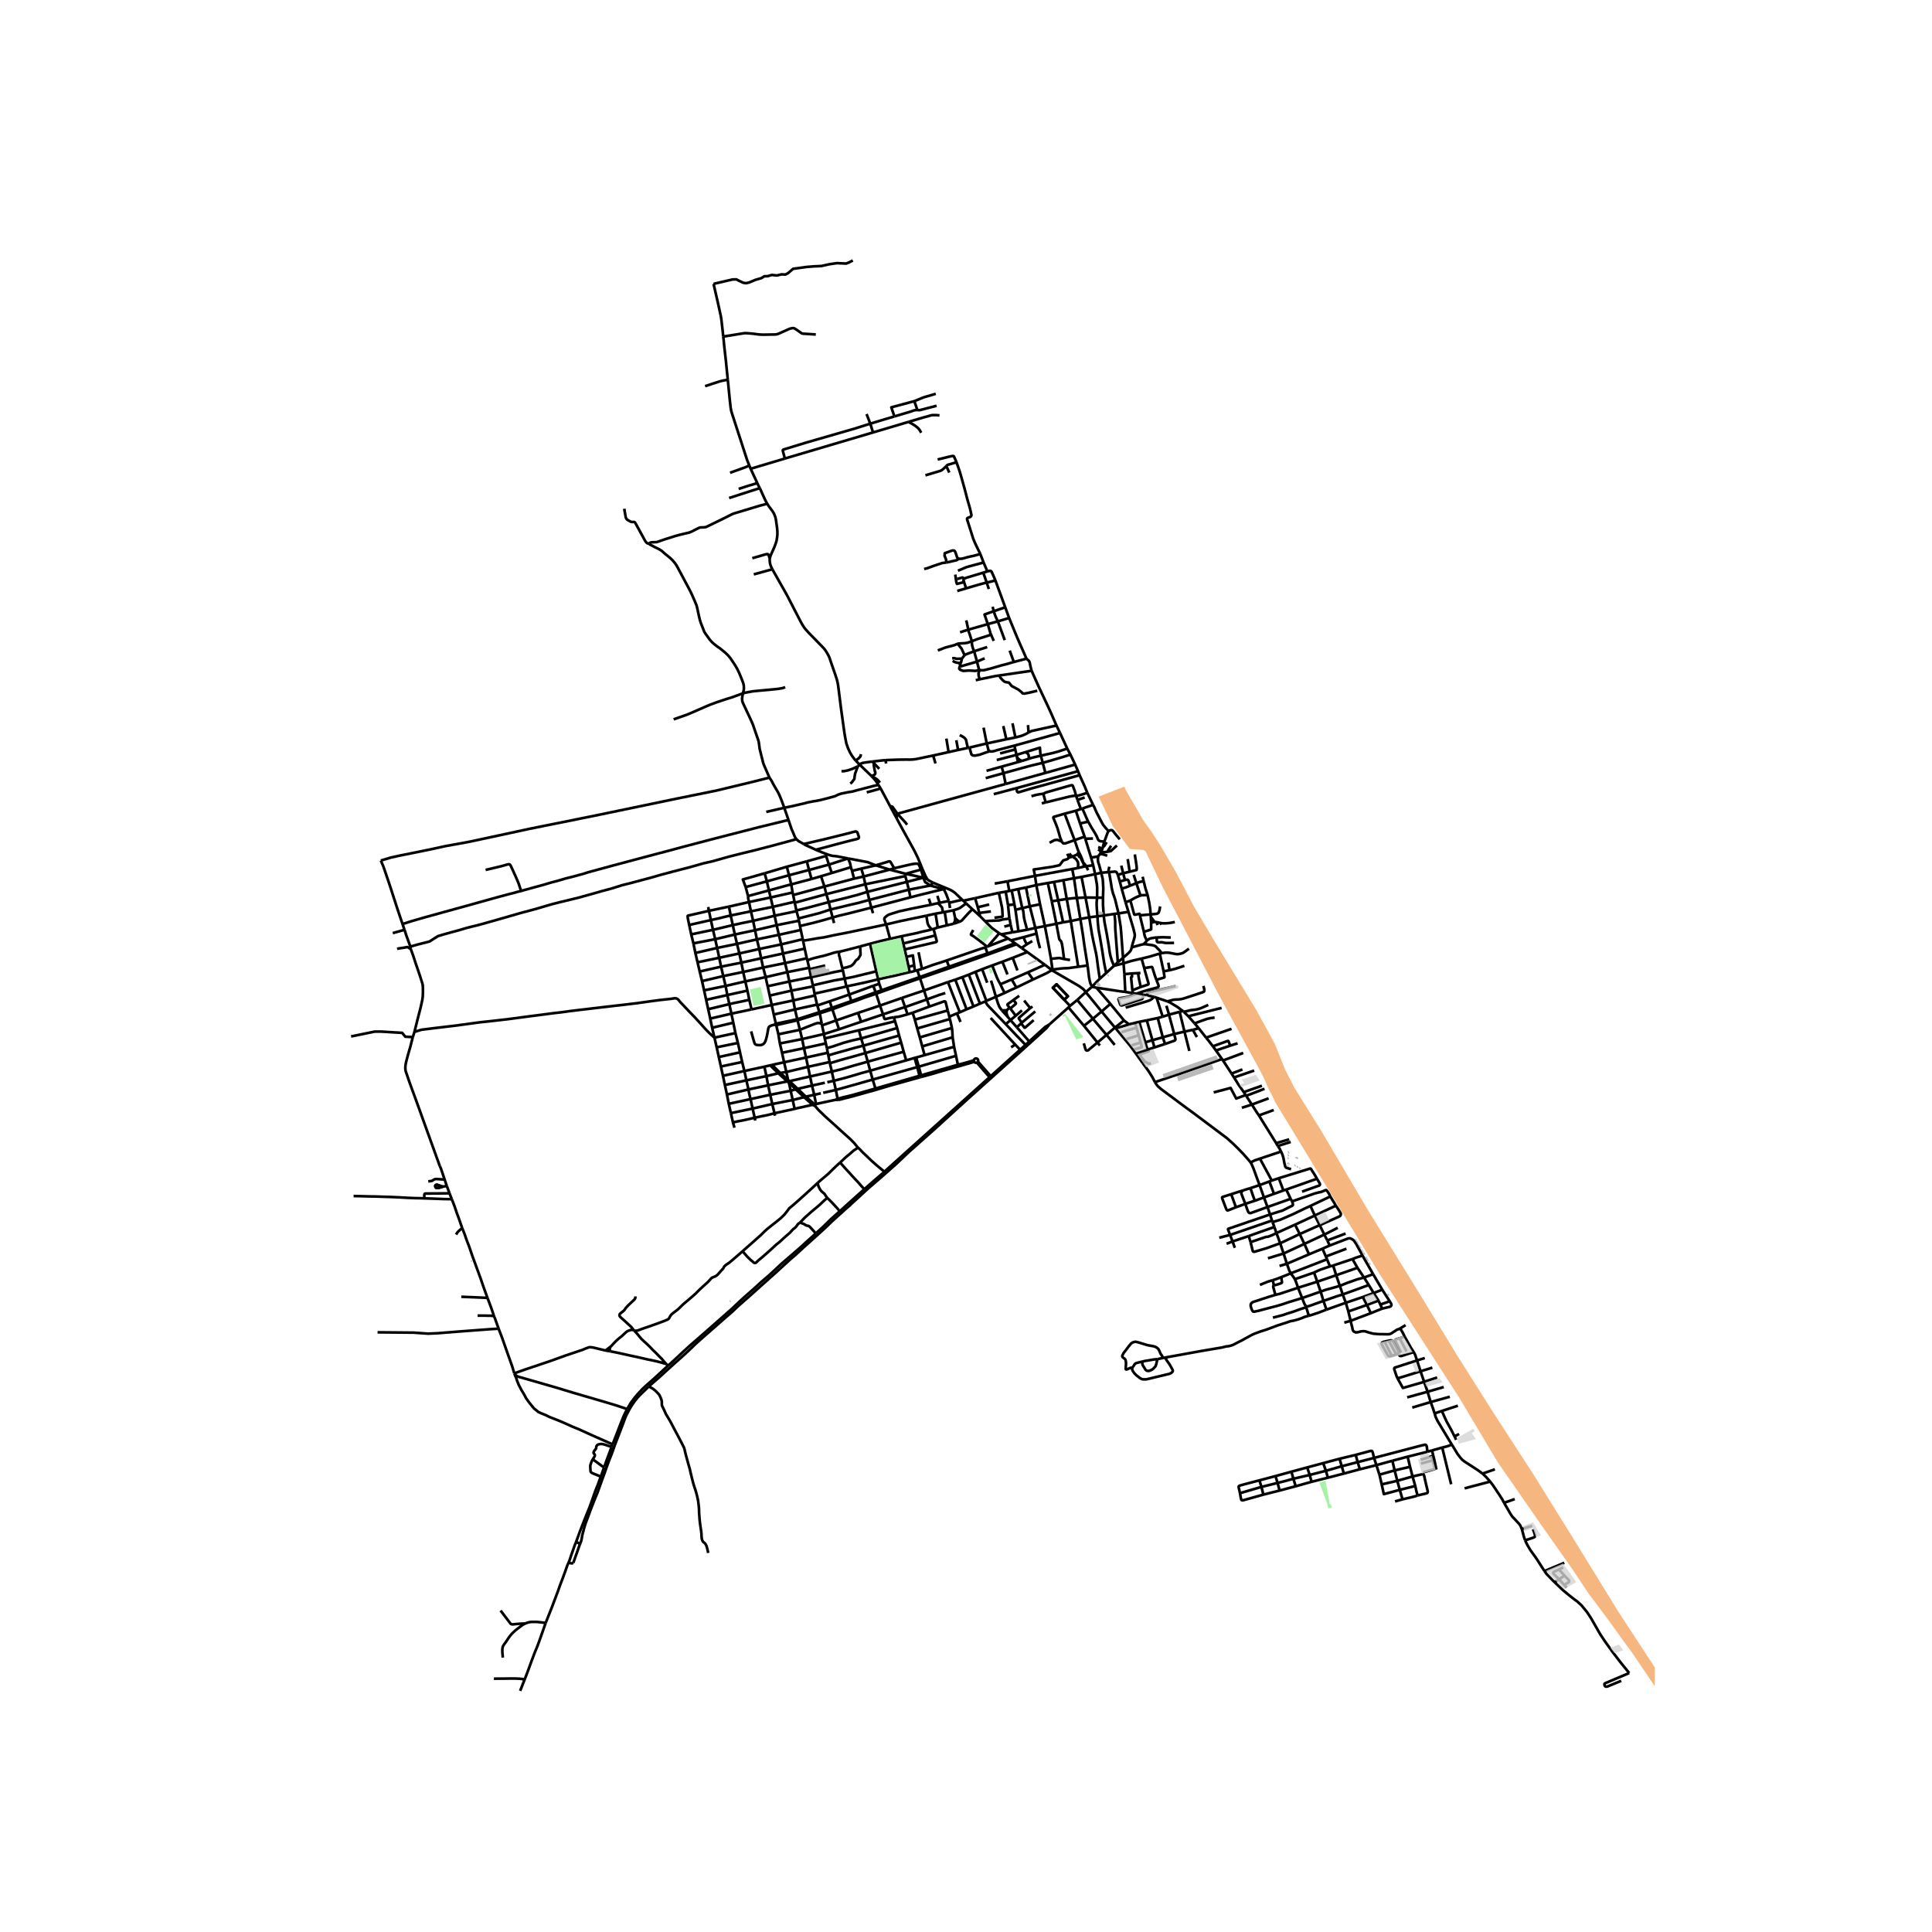 <svg xmlns="http://www.w3.org/2000/svg" width="960" height="960" viewBox="0 0 720 720"><defs><style>*{stroke-linejoin:round;stroke-linecap:butt}</style></defs><g id="figure_1"><path id="patch_1" d="M0 720h720V0H0z" style="fill:#fff"/><g id="axes_1"><path id="patch_2" d="M121.317 640.8h495.366V86.4H121.317z" style="fill:#fff"/><g id="LineCollection_1"><path d="m269.525 125.43-.17-1.777-.53-4.624-.213-1.327-.529-2.38-.589-2.686-1.569-6.815M317.817 97.062l-1.377.724-1.115.435-3.4-.157-2.9.417-2.908.656-2.83.126-2.673.221-2.388.33-2.657.37-1.893 1.616-1 .521-1.1-.072-.48.03-1.564.376-1.913-.189-1.536.464-1.231.029-1.073.681-2.362.695-2.216.942-1.145.261-1.058-.159-1.725-.811-.84-.45-1.406.03-6.39 1.477-.712.196M406.976 367.738l1.64.355M406.976 367.738l-2.357 2.008M405.31 359.8l.537 4.378.235 1.233.268 1.045.626 1.282M409.857 364.756l-1.273 1.235-1.608 1.747M228.298 538.277l-.377.937M191.788 512.03l.043.226.077.234.145.357.328.637.282.99.669 1.65.964 1.853.883 1.457.943 1.726 1.113 1.547.76.944.998 1.223.989.791.606.519 1.22.552 1.586.638 1.323.671 2.567 1.003 1.502.604 2.507 1.096 2.108.96 2.218.893 4.752 2.16 3.685 1.631 4.242 1.885" clip-path="url(#ped0b5450b5)" style="fill:none;stroke:#000"/><path d="m233.704 525.104-.606 1.198-.725 1.547-1.015 2.533-1.151 2.984-.81 2.082-1.1 2.83M411.552 313.647l.754-2.035.253-.713.299-.77.224-.438" clip-path="url(#ped0b5450b5)" style="fill:none;stroke:#000"/><path d="m407.348 299.957.546 1.016.214.548.17.387.184.391.264.578 1.83 3.54.546.953.623.79.443.528.914 1.003M417.312 312.785l-1.399-1.65-.895-1.152-.329-.365-.2-.182-.209-.056-.21-.012-.251.02-.2.069-.244.14-.293.094M411.31 341.168l4.036-.586M411.31 341.168l-2.315.306M415.137 359.936l-.802-1.984-.465-1.552-.294-1.385-.367-2.525-.725-4.301-.657-3.452-.205-1.054-.313-2.515M411.05 334.529l.01 2.737.25 3.902M410.401 325.245l-2.273.52M410.401 325.245l2.73-.233M411.05 334.529l.112-3.4-.103-1.956-.102-1.517-.556-2.411M409.239 319.17l-.093 1.259.122.9.353 1.04.78 2.876M415.137 359.936l3.573-.928M415.137 359.936l1.45-1.326M415.137 359.936l-2.91 2.686M409.954 318.214l-.715.956M409.954 318.214l.41-.692M412.658 318.893l-1.543-.483-1.161-.196M404.186 311.806l-3.718 1.285M404.186 311.806l.27.78M404.186 311.806l-1.675-4.92M407.395 322.446l.733 3.32M407.395 322.446l-.785-2.856M407.395 322.446l-2.584.38M412.228 362.622l-2.371 2.134M408.995 341.474l.11 2.1.308 2.992.478 2.532.955 5.636.597 3.944.785 3.944M408.995 341.474l-3.075.39M408.858 334.545l-.162 1.581-.012 1.084.072 1.306.239 2.958M420.541 339.811l-3.696.607M420.541 339.811l-1.088-3.557M421.748 353.077l.299-1.208.708-2.337.094-.468.038-.403.013-.37-.094-.476-.375-1.59-1.89-6.414M393.665 344.253l2.527-.524M393.665 344.253l-4.273.874M393.665 344.253l-1.705-8.38M396.517 357.393l-.096-.904-.265-2.052-.141-1.11-.226-1.368-.247-.952-.136-.247-.175-.202-.312-.304-.136-.25-.064-.224-1.054-5.527M345.585 327.673l-1.49-.58M334.18 305.015l2.235 4.14 3.276 5.925 1.203 2.218 1.202 2.483 1.698 4.156.716 1.632.512 1.131.563.973" clip-path="url(#ped0b5450b5)" style="fill:none;stroke:#000"/><path d="m347.724 328.953-1.362-.706-.47-.29-.307-.284M328.208 293.863l-.853-1.36M328.208 293.863l3.55 6.655M328.208 293.863l-5.195 1.428M283.168 181.918l1.674 3.732.576 1.181.495.893M286.868 208.117l.085-.349.299-.917 1.16-2.568.392-.969.325-.935.238-.73.205-1.132.136-1.282-.004-1.255-.102-1.152-.15-1.126-.26-1.816-.119-.62-.149-.603-.21-.591-.323-.731-.243-.455-.346-.498-.384-.522-.93-1.25-.575-.892" clip-path="url(#ped0b5450b5)" style="fill:none;stroke:#000"/><path d="m242.01 202.623.02-.13.15-.178.196-.102.486-.114 1.873-.077.844-.272 2.065-.723 4.034-1.27 1.23-.35 1.5-.369 2.457-.57.46-.17.436-.208 2.666-1.339.294-.119.265-.063 1.262-.047.406-.038.294-.043.375-.132 6.313-3.068 3.114-1.573.546-.234.515-.166 7.307-2.201 1.996-.604 2.799-.74M287.843 212.148l-.425-.827-.269-.695-.161-.605-.082-.485-.05-.48-.014-.436.026-.503M280.359 208.024l4.76-1.377.495-.111.299-.043.196.01.154.067.127.17.478 1.377M352.632 330.985l-1.072.37M347.724 328.953l3.324 1.376 1.584.656M358.587 335.307l-2.675-2.542-.815-.6-.836-.496-1.629-.684M404.619 369.746l-3.172 2.92M392.015 361.536l.442.312 9.756 5.67 1.463 1.071.584.626.359.53M410.517 376.956l-4.286-5.29-1.612-1.92M373.131 348.214l-.722-.4M377.294 347.454l-2.09.359-2.073.401M375.718 349.753l-1.478-.875-1.109-.664M358.981 335.663l1.073 1.008M358.981 335.663l4.413-.937M358.981 335.663l-.394-.356M400.256 327.29l1.054 7.37M400.256 327.29l-.664-3.433M400.256 327.29l-3.965.74M400.256 327.29l2.803-.485M405.31 359.8l-3.498.485M402.618 342.485l.864 5.357.22 1.443.243 1.895.384 2.534.98 6.086M405.92 341.865l1.045 6.426.546 2.686.963 4.318.3 1.76.4 3.18.683 4.521M405.92 341.865l-1.37-7.4M402.618 342.485l2.427-.468.875-.152M403.06 326.805l5.068-1.04M403.06 326.805l1.49 7.66M386.2 329.844l-3.843.909M386.2 329.844l4.285-.765M386.2 329.844l-.487-3.431M387.6 337.002l-.444-2.32-.956-4.838M390.485 329.08l2.308-.393M390.485 329.08l1.475 6.793M391.96 335.873l2.397-.352M411.05 334.529l-2.192.016M396.291 328.03l-3.498.657M396.291 328.03l1.254 6.981M397.545 335.011l-3.188.51M397.545 335.011l1.519 8.225M401.31 334.66l-1.09.047-2.675.304M399.064 343.236l3.554-.751M399.064 343.236l-2.872.493M399.064 343.236l2.748 17.049M392.225 361.328l2.686-.338 1.262-.127 1.246-.051.75-.034 3.643-.493M415.508 382.944l-3.141 2.72M415.508 382.944l3.38-2.631M415.508 382.944l-4.99-5.988M415.508 382.944l.32.343M469.538 431.79l-1.894.645-.853.409-.666.425" clip-path="url(#ped0b5450b5)" style="fill:none;stroke:#000"/><path d="m469.418 441.65-.584-1.526-1.634-4.492-.7-1.658-.375-.705M430.416 403.28l.366.586.418.578.402.459 1.015.901 6.705 4.99 2.969 2.21 2.593 1.887 12.403 9.3 2.32 2.09 1.656 1.615 2.099 2.176 1.672 1.888 1.091 1.309M469.538 431.79l6.193-2.075.776-.237.555-.298.162-.323M476.204 427.075l.585.86.29.514.145.408M481.138 435.715l-1.662-.479-.32-.225-.162-.238-.337-1.3-.358-1.93-.315-1.08-.49-1.164-.27-.442M383.777 337.757l3.822-.755M383.777 337.757l-2.814.69M383.777 337.757l2.063 8.053M383.777 337.757l-1.42-7.004M387.6 337.002l1.792 8.125M382.78 346.497l3.06-.687M382.78 346.497l-3.231.565M380.963 338.447l.205.494.178.662.086.68.136 1.344.111.688.162.731.145.561.794 2.89M379.444 331.333l-2.423.533M379.444 331.333l2.913-.58M379.444 331.333l1.519 7.114M377.02 331.866l-.896.165M377.02 331.866l1.029 5.187M379.549 347.062l-2.255.392M379.549 347.062l-1.122-7.993M378.427 339.069l2.536-.622M378.427 339.069l-.378-2.016M374.789 332.305l-2.553.426M374.789 332.305l1.335-.274M374.789 332.305l.88 5.002M377.294 347.454l-.643-2.755M392.793 328.687l1.564 6.834M396.192 343.73l-1.835-8.21M413.316 324.99l-.185.022M416.6 326.009l-.465-.916-.26-.191-.277-.081-.324.017-1.958.153M416.845 340.418l-1.277-5.23-.542-1.612-.247-.637-.308-1.258-.187-.85-.179-1.216-.79-4.624M415.346 340.582l.604-.086.895-.078M418.524 356.961l-.7-9.478-.196-2.185-.783-4.88M419.36 369.652l2.747.45M419.36 369.652l-.328-6.616M408.616 368.093l8.748 1.321 1.996.238M416.587 358.61l1.937-1.649M415.346 340.582l.252 2.787.008 1.768.043 1.36.938 12.113M432.907 355.21l1.373-.19.862-.001.793.081 1.877.37.789.122.755-.05.819-.187.7-.234.912-.61 1.305-.978M432.215 355.358l1.425 6.61M425.44 357.237l3.056-.752 1.352-.412 2.367-.715M432.907 355.21l-.352.073-.34.075M415.828 383.287l4.932-1.544M422.277 391.205l-.281-.387-1.083-1.436-5.085-6.095M440.807 376.76l.367.332M440.807 376.76l-1.187.325M435.09 373.188l.909.391 2.768 1.684 2.04 1.497M426.195 351.873l.723.005.75.11 1.826.255.64.18.495.229.81.832.538.536.529.612.4.578M418.524 356.961l1.954-1.7.725-.773.298-.51.247-.901M426.195 351.873l-1.094.251-1.647.455-1.706.498M426.195 351.873l.748-.756.453-.565M431.03 349.362l-.606.068-1.262.195-.785.213-.52.34-.461.374M426.304 347.27l.149.864.132.556.154.46.657 1.402M431.03 349.362h.256l2.022-.077 3.01.092M419.453 336.254l1.724-.629M419.453 336.254l-1.433-5.083M425.013 333.713l.732-.106 1.088-.022.853.008" clip-path="url(#ped0b5450b5)" style="fill:none;stroke:#000"/><path d="m426.23 328.43.654 2.664.802 2.5M428.812 340.776l-.17-2.006-.359-2.354-.597-2.823M425.013 333.713l-.609.237-.728.326-.862.405-1.637.944" clip-path="url(#ped0b5450b5)" style="fill:none;stroke:#000"/><path d="m424.844 341.114-.116-.496-.031-.038-.043-.019h-.053l-1.594.328-.156-.013-.13-.068-.07-.125-1.167-4.284-.307-.774M425.825 326.74l.404 1.69M424.844 341.114l.221 1.12 1.239 5.037M429.006 343.843l-.008.589.014 1.84-.057.088-.098.073-2.553.838M424.844 341.114l3.968-.338M428.812 340.776l.062.895M432.343 337.79l-.225 1.376-.163.476-.183.48-.256.238-.444.17-.238.042-.197.026-1.825.178M428.874 341.671l.132 2.172M428.874 341.671l1.38 1.891M431.107 343.658l-.854-.096M431.107 343.658l1.425.32M431.332 344.767l-.046-.21-.18-.9M437.82 343.624l-2.03.366-1.066.085-.52.034h-.734l-.938-.131M432.88 344.6l-.205-.32-.09-.14-.053-.162M429.006 343.843l1.247-.28M423.557 370.307l-1.45-.204M426.09 370.698l-.86-.179-1.673-.212M426.09 370.698l-.249 1.265-.093.19-.133.12-.228.095-6.974 2.232-.456.093-.205-.04-.139-.091-.11-.139-.66-1.872-.025-.155.032-.13.087-.13.128-.074 1.098-.18 1.706-.298 1.03-.266 1.361-.493 1.297-.518" clip-path="url(#ped0b5450b5)" style="fill:none;stroke:#000"/><path d="m430.945 365.156.272.663.478 1.25.077.339-.009.221-.102.204-.358.17-2.62.706-2.72.79-2.406.808M425.44 357.237l.988 3.528M418.71 359.008l2.838-.874 1.3-.306 2.591-.591M422.107 370.103l-.102-1.054M422.005 369.049l3.106-1.235M421.82 362.78l.067 1.136-.019.06-.04.045-.286.17-.017.035-.006.043.486 4.78M419.032 363.036l2.788-.256M419.032 363.036l-.322-4.028M421.82 362.78l2.278-.125M424.098 362.655l.917-.054M425.11 367.814l-.203-.939-.43-1.987-.38-2.233M426.428 360.765l.362 1.428 1.238 4.313-.001.152-.066.138-.158.147-2.692.87" clip-path="url(#ped0b5450b5)" style="fill:none;stroke:#000"/><path d="m430.945 365.156-.55-1.556-.967-3.066-.07-.111-.083-.052-.088-.014-2.76.408M521.593 495.2l2.233-1.38M523.495 498.159l-.725-1.487-.725-1.233-.452-.239" clip-path="url(#ped0b5450b5)" style="fill:none;stroke:#000"/><path d="m503.337 492.226.307 1.343.256.96.157.774.06.327.235.412.315.256.59.255.725-.068 1.22-.306.93-.094.716.076 1.245.417 1.69.442 2.03.17 1.945.025 1.527.026.571-.051.649-.272 1.34-.884.792-.51.956-.324M567.147 569.805l3.864-1.184M568.384 574.047l-.503-1.453-.367-1.403-.367-1.386M560.527 560.056l2.457 4.233.657.978.69.68.897.977.887.96.443.596.59 1.325" clip-path="url(#ped0b5450b5)" style="fill:none;stroke:#000"/><path d="m571.276 569.916.358.816.299.977.102.442.026.247-.06.306-.264.187-.376.17-2.977.986M575.576 585.488l-2.952-4.607-2.252-3.145-1.05-1.768-.511-.969-.427-.952M521.22 504.518l.202.45.162.271.213.103h.47l4.572-1.471" clip-path="url(#ped0b5450b5)" style="fill:none;stroke:#000"/><path d="m528.076 506.999-.657-1.997-.35-.74-.23-.391M523.495 498.159l2.227 3.978 1.117 1.734M500.402 482.408l9.701-3.522M500.402 482.408l-1.083-3.194M501.546 485.502l-.735-1.997-.409-1.097M493.21 484.808l5.06-1.746 2.132-.654M555.34 552.151l-9.536 2.51M560.527 560.056l-.682-1.3-1.16-1.794-2.338-3.502-1.006-1.309M552.5 549.168l1.305 1.25 1.536 1.733M537.476 539.455l1.759-.428 1.057-.357.717-.374M552.5 549.168l-1.519-1.105-1.595-1.063-3.523-2.269-.896-.68-.81-.927-1.033-1.36-1.57-2.617-.545-.85M534.636 526.745l.435 1.42.666 1.376 5.272 8.755M409.906 389.628l-.903-1.097M398.19 375.436l5.778 6.85M398.19 375.436l-7.17 6.39M398.19 375.436l.573-.574M409.003 388.531l-5.035-6.245M409.003 388.531l3.364-2.867M403.902 388.827l.614 2.161.194.36.35.19.53-.16.342-.322 3.071-2.525M418.889 380.313l-5.08-6.181M418.889 380.313l1.87 1.43M412.367 385.664l3.05 3.739M412.367 385.664l-5.078-6.011M401.447 372.666l5.842 6.987M401.447 372.666l-2.684 2.196M403.968 382.286l3.321-2.633M408.616 368.093l5.193 6.039M420.76 381.743l3.785-.933M413.809 374.132l-3.292 2.824M378.235 351.517l-1.474-1.061M378.235 351.517l.591.387M378.235 351.517l-10.228 3.81M423.486 329.135l-2.253.903M423.486 329.135l1.527 4.578M423.486 329.135l-.996-3.118M426.23 328.43l-.77.098-.666.135-1.308.472M474.93 457.264l-.7-1.827M465.382 460.637l4.472-1.604 5.076-1.769" clip-path="url(#ped0b5450b5)" style="fill:none;stroke:#000"/><path d="m475.698 459.526-.359-1.026-.41-1.236M473.07 440.307l.886-.357M473.07 440.307l-3.652 1.343M473.07 440.307l1.712 4.602M407.348 299.957l-2.14-4.505M403.373 301.33l1.126-.412 2.85-.96M495.55 464.164l-2.707 1.186M495.55 464.164l-.902-1.893M507.739 467.864l-.653-1.24-1.684-3.077-.952-1.355-.789-.499-.614-.22-.666.067-6.83 2.624M431.464 379.393l-4.086.857M431.464 379.393l1.845-.507M431.464 379.393l1.874 7.176M479.342 443.31l11.455-4.032M479.342 443.31l-1.066.342M479.342 443.31l1.644 3.457M429.477 387.648l.743 2.695M429.477 387.648l-2.1-7.398M429.477 387.648l3.861-1.079M429.477 387.648l-2.663.802M489.992 452.99l7.834-3.681M489.992 452.99l-7.36 3.404M489.992 452.99l-1.644-3.572M489.992 452.99l1.815 3.58M494.11 468.261l.44 1.031M494.11 468.261l-1.267-2.911M494.11 468.261l7.675-2.907M507.739 467.864l3.988 6.977M504.021 469.216l1.073-.434.87-.306 1.007-.306.768-.306M404.015 322.945l-.292-1.448M404.015 322.945l-2.335.545M404.015 322.945l.796-.118M455.256 375.612l-12.395 3.112M455.397 394.668l-16.286 5.693-.99.306-7.705 2.613M425.852 396.182l2.166 2.966 1.485 2.36.913 1.772M475.698 459.526l6.934-3.132" clip-path="url(#ped0b5450b5)" style="fill:none;stroke:#000"/><path d="m466.05 462.9 5.663-1.92.175-.052.188.004.358-.025.303-.081 1.194-.45 1.767-.85" clip-path="url(#ped0b5450b5)" style="fill:none;stroke:#000"/><path d="m477.087 463.334-.913-2.523-.476-1.285M476.84 471.792l2.747-.825M495.76 445.892l-7.412 3.526M481.533 447.726l8.364-2.931.57-.157.99-.264.803-.14.57-.22.65-.26.332-.153.299-.102.208.038.462.595.533.816.447.944M497.826 449.309l-.422-.753-.529-.863-.631-1.029-.483-.772M455.786 395.213l-.389-.545M455.786 395.213l7.53-2.816M458.964 400.092l-1.928-2.963-1.25-1.916M427.378 380.25l-2.833.56M491.807 456.57l-7.436 3.33M491.807 456.57l1.72 3.519M497.826 449.309l.508.722.925 1.462.205.361.21.374.02.434-.238.463-.7.39-6.438 2.862-.51.193M474.782 444.909l3.494-1.257M474.782 444.909l-3.743 1.348M396.765 303.232l3.703 9.859M396.765 303.232l4.172-1.085M395.708 313.594l-.14-.3-.512-1.257-.3-1.131-.673-2.283-.555-1.449-.966-2.331-.01-.176.025-.136.116-.103.19-.063.483-.132 3.399-1M487.84 467.446l5.003-2.096M487.84 467.446l-8.253 3.52M487.84 467.446l-1.73-3.88M400.937 302.147l1.873-.643M400.937 302.147l1.574 4.74M455.397 394.668l-2.247-3.182M405.545 306.204l-3.034.682M411.552 313.647l-1.44-.144-.392-.136-.269-.204-.175-.226-.11-.195-.099-.221-.08-.23-.265-.62-.401-.723-.358-.637-.49-.808-.702-1.1-1.226-2.2M403.373 301.33l1.895 4.324.277.55M493.527 460.089l-7.418 3.478M493.527 460.089l1.121 2.182M498.525 457.537l-1.176.637-2.722 1.373-1.1.542M482.572 476.713l7.132-2.466M483.747 479.907l-.709-2.042-.466-1.152M481.02 474.537l.346.471.512.664.694 1.041M474.23 455.437l-.188-.578M488.348 449.418l-2.437 1.12-3.943 1.907-2.62 1.147-2.32.995-2.799.85M409.239 319.17l-2.63.42M461.217 388.814l-2.735.865M452.024 389.913l1.126 1.573M449.471 386.7l.984 1.194 1.002 1.322.567.697M458.482 389.679l-.679-1.685-.1-.07-.125-.009-5.554 1.998M439.62 377.085l-3.946 1.049M439.62 377.085l1.796 7.365M476.567 439.083l-2.61.867M476.567 439.083l1.71 4.57M490.797 439.278l-.623-1.096-.64-1.037-.618-.94-.316-.544-.126-.129-.138-.04-.205.004-.337.127-11.227 3.46M442.86 378.724l-1.686-1.632M445.19 381.374l-1.236-1.394-1.093-1.256M430.22 390.343l-2.587.825M430.22 390.343l3.945-1.28M477.479 475.975l3.541-1.438M474.303 477.087l1.275-.4 1.9-.712M474.754 479.025l.27-.091.718-.149 1.533-.508.295-.123.162-.191.03-.149-.283-1.839M480.986 446.767l-8.633 3.06M480.986 446.767l.547.96M494.55 469.292l1.087 2.66M494.55 469.292l-13.53 5.245M474.042 454.86l-15.62 5.364M474.042 454.86l-.742-2.27M453.15 391.486l5.332-1.807M469.418 441.65 466 442.778M469.418 441.65l1.621 4.607M457.1 463.508l2.241-.854M423.267 392.569l.721-.225M423.267 392.569l-.99-1.364M423.267 392.569l2.585 3.613M370.694 329.29l4.775-.852M403.373 301.33l-.563.174M477.087 463.334l7.284-3.435" clip-path="url(#ped0b5450b5)" style="fill:none;stroke:#000"/><path d="m466.05 462.9.817 3.325.144.159.222.106.273.007 4.454-1.319 5.127-1.844M478.355 467.15l-.743-2.235-.525-1.58M411 315.657l.033-.147.52-1.863M406.61 319.59l-2.153-7.004M466 442.778l-2.619.806M467.64 447.484l-.534-1.44-1.106-3.266M458.422 460.224l.92 2.43M458.422 460.224l-4.048 1.036M473.3 452.59l-6.871 2.371-1.2.396-1.492.523-5.965 2.04-.06.046-.058.095-.008.11.776 2.053M473.3 452.59l4.726-1.48.964-.484.87-.455.669-.321.97-.46.266-.22.079-.195-.027-.27-.054-.261-.23-.718M435.674 378.134l-2.365.752M435.674 378.134l-.994-3.328M437.59 385.348l-1.695-6.28-.221-.934M479.587 470.967l-1.232-3.816M481.02 474.537l-.545-1.058-.888-2.512M485.238 444.092l6.045-2.153.435-.149.175-.242.017-.264-.128-.344-.985-1.662M458.954 383.41l-9.483 3.29M482.632 456.394l1.74 3.505M495.637 471.953l1.18-.338M489.704 474.247l1.4-.653.972-.426 2.15-.747 1.411-.468M467.64 447.484l3.4-1.227M464.087 448.645l1.451-.476 2.101-.685M472.523 468.927l5.832-1.776M449.471 386.7l-2.74-3.492M478.355 467.15l7.754-3.583M434.165 389.063l-.827-2.494M437.59 385.348l.47 1.925-.035.235-.098.148-.192.153-3.57 1.254M446.731 383.208l-1.54-1.834M446.731 383.208l-2.197.578M418.02 331.171l-.703-2.664M421.233 330.038l-1.643.657-1.57.476M443.24 391.657l-1.824-7.207M353.787 378.858l2.84-1.194M353.787 378.858l.222.901M353.787 378.858l-.599-2.285M327.95 374.747l8.15-2.842M327.95 374.747l-8.174 2.728M327.95 374.747l1.136 3.29M327.95 374.747l-1.43-4.4M382.836 354.809l-2.136-1.533M382.836 354.809l6.555 4.733M382.836 354.809l-5.43 2.152M357.687 377.256l2.534-1.11M357.687 377.256l-1.06.408M353.27 365.988l1.795 4.65 2.622 6.618M353.27 365.988l2.732-.892" clip-path="url(#ped0b5450b5)" style="fill:none;stroke:#000"/><path d="m344.365 369.121 6.742-2.353 2.164-.78M383.573 388.12l-4.623-5.278M383.573 388.12l-1.366 1.289M391.02 381.825l-1.49.87-5.957 5.425M366.016 361.194l3.746-1.394M366.016 361.194l-2.499.995M366.016 361.194l1.878 5.041M371.148 371.488l3.255-1.445M371.148 371.488l-3.56 1.497M373.38 376.552l-.547-.737-.384-.595-.154-.34-.418-1.063-.729-2.329M369.323 365.438l.414 1.284.292.93 1.12 3.836M378.771 368.033l-2.074.923-2.294 1.087M372.807 366.804l.802 1.709.794 1.53M360.221 376.146l2.572-1.067M360.221 376.146l-4.22-11.05M356.002 365.096l2.636-.952M362.793 375.08l2.414-1.053M362.793 375.08l-4.155-10.936M358.638 364.144l2.414-.918M365.207 374.027l1.987-.83M365.207 374.027l-4.155-10.8M363.517 362.189l-1.186.493-1.279.544M367.588 372.985l-.394.212M367.588 372.985l-4.07-10.796M374.83 381.682l4.042 4.275 3.335 3.452M382.207 389.409l-.698.593-1.334 1.19M374.83 381.682l-5.35-5.587-.733-.756-.674-.714-.452-.654-.427-.774M380.175 391.192l-1.839-1.92M380.175 391.192l-10.956 9.86M369.19 379.37l9.146 9.902M377.041 365.001l-2.813 1.213-1.42.59M369.762 359.8l1.731 4.403.555 1.208.76 1.393M389.391 359.542l2.624 1.994M389.391 359.542l-6.307 2.829M369.762 359.8l3.805-1.385M378.771 368.033l6.21-3M378.771 368.033l-1.73-3.032M377.041 365.001l6.043-2.63M384.982 365.033l-1.898-2.662M392.015 361.536l-1.984 1.146-5.05 2.351M375.46 363.159l-1.893-4.744M373.567 358.415l3.838-1.454M377.405 356.961l1.774 4.702M303.563 370.29l.132.683M303.563 370.29l-.518-2.703M315.42 367.653l-5.97 1.336-5.887 1.3M375.718 349.753l1.043.703M375.718 349.753l-7.59 2.962M352.803 357.939l.867 2.32M367.211 353.055l-2.448.787-3.788 1.292-8.172 2.805M343.572 361.101l4.018-1.479 2.798-.884 2.415-.799M372.409 347.814l-4.28 4.901M367.114 343.324l.83.836 1.758 1.708 2.707 1.946M368.128 352.715l-.269.111M307.052 385.36l-.699-3.238M307.052 385.36l5.634-1.776M307.052 385.36l-8.115 1.875M307.052 385.36l.3 1.643M305.363 377.205l.145.442M305.363 377.205l-.768-2.482M305.363 377.205l-8.243 2.63M305.363 377.205l4.64-1.607M306.353 382.122l5.229-1.826M306.353 382.122l-.112-.594M312.686 383.584l8.215-2.796M312.686 383.584l-1.104-3.288M310.003 375.598l.192.536M310.003 375.598l-.775-2.447M310.003 375.598l7.232-2.516M344.365 369.121l-8.266 2.784M344.365 369.121l1.063 3.333M344.365 369.121l-1.514-4.535M345.428 372.454l-8.134 2.86M345.428 372.454l.932 2.656M352.292 370.077l-2.29.717-4.574 1.66M342.696 364.135l.155.45M342.696 364.135l-.847-2.55M342.696 364.135l-7.85 2.716-4.113 1.416-2.184.79M342.696 364.135l10.974-3.876M327.657 366.645l-2.212.717M327.657 366.645l-.379-1.668M327.657 366.645l.892 2.412M327.278 364.977l-.72-2.998M339.034 362.282l-2.918.69-2.474.602-3.497.74-2.867.663M315.666 367.566l6.178-1.306 5.434-1.283M304.497 374.391l.098.332M304.497 374.391l-.802-3.418M304.497 374.391l-8.239 1.797M329.086 378.038l-8.185 2.75M337.294 375.315l-2.113.65-6.095 2.073M333.13 379.113l-.93.153-.605.11-1.455.37-.213.051-.183-.046-.128-.068-.072-.179-.458-1.466M326.325 369.795l-9.09 3.287M326.325 369.795l.195.551M326.325 369.795l-.88-2.433M326.325 369.795l2.224-.738M290.64 388.87l8.297-1.635M290.64 388.87l-.561-3.427M290.64 388.87l.805 3.471M312.142 409.477l.108.445M312.142 409.477l-.648-3.284M312.142 409.477l-.786.4M326.252 405.657l-8.545 2.434-1.868.459-1.442.315-.81.246-.59.149-.855.217M307.773 388.839l.388 1.784M307.773 388.839l-.422-1.836M307.773 388.839l-8.15 1.792M299.624 390.63l-8.18 1.711M299.624 390.63l-.687-3.395M299.624 390.63l.763 3.485M291.445 392.341l.766 3.533M273.15 418.3l-.767-3.472M273.15 418.3l.565 1.958M281.24 416.553l-3.987.905-2.302.434-1.8.408M295.42 409.946l-7.617 1.491M295.42 409.946l-.763-3.449M295.42 409.946l.719 3.31M295.42 409.946l4.24-1.066M294.657 406.497l-7.613 1.49M294.657 406.497l1.879-.53M294.03 403.543l.12.563.166.793.34 1.598M294.2 402.918l7.689-1.739M294.2 402.918l-.785.09M294.2 402.918l-.507-.433M294.2 402.918l3.084 2.86M293.044 399.495l-.833-3.62M293.044 399.495l.65 2.99M293.044 399.495l8.077-1.92M293.044 399.495l-2.264.371M292.21 395.874l-4.489.987M292.21 395.874l8.177-1.759M290.079 385.443l-.803-3.395M290.079 385.443l8.025-1.663M289.13 381.504l-.763-3.412M289.13 381.504l-.445.355M289.276 382.048l-.064-.332-.081-.212M289.13 381.504l7.99-1.668M288.367 378.092l-.766-3.551M288.367 378.092l7.891-1.904M287.6 374.54l-.752-3.52M287.6 374.54l8.044-1.717M287.6 374.54l-7.522 1.64M286.848 371.02l-.76-3.479M286.848 371.02l8.079-1.836M286.088 367.541l8.072-1.758M285.354 364.147l.311 1.612.423 1.782M285.354 364.147l-.956-3.57M285.354 364.147l8.055-1.865M285.354 364.147l-7.605 1.595M284.398 360.577l-.75-3.45M284.398 360.577l8.158-1.662M284.398 360.577l-7.434 1.646M283.648 357.126l-.7-3.464M283.648 357.126l8.158-1.781M283.648 357.126l-7.367 1.628M282.948 353.662l-.874-3.58M282.948 353.662l8.175-1.717M282.948 353.662l-7.408 1.659M282.074 350.081l-.692-3.411M282.074 350.081l8.196-1.706M282.074 350.081l-7.413 1.678M281.382 346.67l-.708-3.496M281.382 346.67l8.035-1.882M273.848 348.274l3.33-.727 4.204-.877M280.674 343.174l-.827-3.545M288.683 341.252l-2.94.749-3.08.688-1.989.485M273.09 344.763l3.285-.722 4.3-.867M279.847 339.629l-.718-3.472M279.847 339.629l8.162-1.676M279.847 339.629l-7.54 1.547M279.129 336.157l8.055-1.697M279.129 336.157l-7.454 1.708M278.781 333.933l.042.919.306 1.305M304.109 411.423l7.247-1.547M304.109 411.423l-.543.127M304.109 411.423l-.674-3.418M329.598 436.643l-1.023-.808-1.945-1.631-1.877-1.65-2.056-1.989-1.16-1.07-1.092-1.19-.7-.604M303.814 412.216l.764.932.742.795 1.996 1.934 4.948 4.455 1.6 1.474 2.845 2.554 1.574 1.56 1.463 1.78" clip-path="url(#ped0b5450b5)" style="fill:none;stroke:#000"/><path d="m313.064 433.26.817-.76 1.617-1.493 1.348-1.105 1.22-1.079 1.68-1.122M329.598 436.643l-.818.757-2.056 1.75-1.808 1.564-2.82 2.464M368.78 401.44l-13.657 12.278-25.525 22.925M303.435 408.005l-.828-3.45M303.435 408.005l2.458-.552M303.435 408.005l-3.118.69M302.607 404.555l-.718-3.376M302.607 404.555l-5.323 1.223M302.607 404.555l4.789-1.045M301.889 401.18l-.768-3.605M301.889 401.18l8.11-1.836M301.12 397.575l-.733-3.46M301.12 397.575l8.065-1.784M300.387 394.115l8.098-1.784M298.937 387.235l-.833-3.455M298.104 383.78l-.884-3.558M306.241 381.528l-.844-.247-.674-.026-.35.077-.87.297-.981.383-1.86.73-2.558 1.038M297.12 379.836l-.862-3.648M297.12 379.836l.1.386M296.258 376.188l-.614-3.365M295.644 372.823l-.717-3.639M295.644 372.823l8.05-1.85M294.927 369.184l-.767-3.4M294.927 369.184l8.118-1.597M294.16 365.783l-.751-3.501M294.16 365.783l8.097-1.605M293.409 362.282l-.853-3.367M293.409 362.282l8.136-1.614M292.556 358.915l-.75-3.57M292.556 358.915l8.11-1.792M291.806 355.345l-.683-3.4M291.806 355.345l8.08-1.817M291.123 351.945l-.853-3.57M291.123 351.945l8.038-1.916M290.27 348.375l-.853-3.587M290.27 348.375l8.147-1.794M289.417 344.788l-.734-3.536M289.417 344.788l8.31-1.665M288.683 341.252l-.674-3.299M288.683 341.252l8.164-1.687M288.01 337.953l8.105-1.877M288.01 337.953l-.826-3.493M287.184 334.46l8.193-1.844M287.184 334.46l-.623-2.626M295.377 332.616l.21.944M295.377 332.616l-.51-3.036M296.115 336.076l.073.348M296.115 336.076l-.528-2.516M296.847 339.565l.748 2.711M296.847 339.565l-.074-.263M297.728 343.123l.409 1.972M297.728 343.123l-.133-.847M298.417 346.581l.744 3.448M298.417 346.581l-.28-1.486M299.16 350.03l.117.543M299.886 353.528l.78 3.595M299.886 353.528l-.61-2.955M300.862 357.798l.683 2.87M300.862 357.798l-.196-.675M312.773 354.673l-1.25.197-.445.128-.469.101-.58.196-.768.238-1.007.298-1.321.382-1.238.264-1.134.289-.921.212-.58.161-.658.196-.57.213-.547.17-.423.08M301.545 360.668l.115.535M302.257 364.178l.675 3.035M302.257 364.178l-.597-2.975M314.115 361.637l-3.446.68-3.796.841-3.936.88-.68.14M302.932 367.213l.113.374M314.79 364.696l-4.061.715-4.726 1.084-3.071.718M306.241 381.528l-.733-3.881M308.485 392.331l.213.978M308.485 392.331l-.324-1.708M309.185 395.79l.085.443M309.185 395.79l-.487-2.481M310.733 402.782l.76 3.411M310.733 402.782l-.734-3.438M310.733 402.782l-2.43.53M324.302 399.021l-3.422.927-2.593.781-3.276.952-4.278 1.101M311.494 406.193l-4.713 1.06M325.228 402.326l-2.411.673-3.216.926-5.452 1.523-2.655.745M324.233 351.717l2.324 10.262M324.233 351.717l-3.711 1.003M331.706 349.872l-3.19.73-4.283 1.115M335.997 348.911l-4.291.961M335.997 348.911l.636 2.694M347.198 346.361l-1.425.392-1.936.407-1.97.519-5.87 1.232M347.906 346.2l1.578-.536M347.906 346.2l-.708.161M347.906 346.2l.645 2.412M357.571 343.514l-2.158.722M362.408 338.88l-.691.622-.7.696-.562.604-1.988 2.214-.567.345-.329.153M355.967 342.166l.627.6.977.748M362.408 338.88l-2.354-2.21M365.223 341.423l-1.22-1.148-1.595-1.394M337.157 353.824l.632 2.779M337.157 353.824l-.524-2.219M348.55 348.612l.495 1.846.06.29-.056.157-.12.127-.26.11-.525.11-10.987 2.572M339.034 362.282l-.429-1.98M340.95 361.836l-1.174.327-.742.12M483.747 479.907l7.156-2.252M483.747 479.907l1.522 3.844M475.288 482.56l1.624-.392 6.835-2.26M490.903 477.655l7.055-2.414M490.903 477.655l-1.199-3.408M490.903 477.655l1.267 3.69M497.958 475.24l7.933-2.77M497.958 475.24l-1.142-3.625M497.958 475.24l1.36 3.974M505.891 472.47l2.449 3.63M505.891 472.47l-1.87-3.254M504.021 469.216l-7.205 2.399M508.34 476.1l1.763 2.786M508.34 476.1l3.387-1.259M499.319 479.214l2.909-1.183 1.91-.663 1.587-.578 2.615-.69M511.92 481.873l1.804 2.824M511.92 481.873l-1.817-2.987M511.92 481.873l-4.045 1.495M511.92 481.873l3.206-1.241M515.092 487.687l-.692-1.521M515.092 487.687l-4.214 1.692M517.907 484.95l.503.816.129.356-.017.34-.205.358-.555.246-.7.144-1.97.477M517.907 484.95l-2.78-4.318M517.907 484.95l-3.507 1.216M503.337 492.226l-2.354.68M503.337 492.226l7.541-2.847M503.337 492.226l-.853-3.485M515.126 480.632l-3.399-5.79M501.546 485.502l-7.218 2.56M501.546 485.502l6.33-2.134M501.546 485.502l.938 3.239M502.484 488.74l6.922-2.415M509.406 486.325l4.318-1.628M509.406 486.325l-1.53-2.957M509.406 486.325l1.472 3.054M513.724 484.697l.676 1.469M485.269 483.751l6.901-2.406M475.288 482.56l-2.508.758-4.505 1.479-1.254.4-.511.288-.222.29-.137.22-.051.28-.017.367.085.382.197.645.123.328.085.195.18.277.2.284.137.056.294.012.44-.089 1.108-.221.87-.238 1.408-.374 2.994-.782 1.604-.416 2.064-.62 2.551-.86 4.846-1.47M486.59 486.662l-.263-.403-.3-.553-.758-1.955M492.17 481.345l1.97-.704 1.604-.426 1.681-.468 1.894-.533M393.717 270.384l1.323 2.772M383.313 272.993l.507-.284.657-.285.53-.127 8.71-1.913M384.452 249.982l2.661 5.968 3.515 7.446 1.382 3.06.768 1.786.939 2.142M401.036 296.587l.513 1.497M405.207 295.452l-2.005.655-1.049.289-.717.203-.4-.012M389.697 299.034l1.443-.343 2.38-.603 2.73-.656 1.531-.39 1.135-.255.75-.124.683-.106.687.03M388.794 295.792l.298-.085.3-.196.353-.17 1.42-.407 6.637-1.905.828-.22.38-.103.422-.093.175.034.162.144.763 1.998.504 1.798M374.768 292.161l-14.51 3.99-25.84 7.104M334.18 305.015l.051-.974.076-.377.112-.409" clip-path="url(#ped0b5450b5)" style="fill:none;stroke:#000"/><path d="m331.757 300.518.452.008.21.04.238.177.414.574 1.348 1.938M338.044 307.352l-.58-.794-3.045-3.303M397.72 278.957l-2.68-5.801M397.72 278.957l1.2 2.257M387.894 281.605l4.44-.97 2.27-.629 3.116-1.049M367.644 287.262l5.639-1.56M400.677 284.937l-11.082 3.107M400.677 284.937l-1.757-3.723M400.677 284.937l1.073 2.467M402.338 288.897l-.588-1.493M379.027 293.658l-.128.519.016.4.06.22.107.234.14.166.163.066.164.009.151-.035 3.31-.983 1.442-.442 1.604-.434 1.936-.519 14.346-3.962M405.207 295.452l-1.04-2.533-1.829-4.022M388.231 299.379l1.466-.345M320.274 284.86l-1.37-1.42M324.813 289.246l-.58-.56-3.959-3.826M325.104 283.81l-.624.073-2.081.28-.734.127-.606.188-.785.382M319.664 285.602l.127-.06.483-.682M402.81 301.504l-1.261-3.42M388.794 295.792l-1.459.221-1.203.22-1.74.486M269.525 125.43l7.345-1.181.478-.077.4-.009.65.013.903.068 1.39.123 1.51.205.768.084.576.038 1.067.03 4.363-.076.375-.055.312-.077.367-.106.725-.315 3.216-1.445.299-.123.31-.09.752-.152.31-.005.248.047.21.077.916.577 1.472 1.046.34.213.149.055.142.032.197.028 3.667.225 1.041.076" clip-path="url(#ped0b5450b5)" style="fill:none;stroke:#000"/><path d="m271.222 141.522-.69-6.927-.615-5.459-.247-2.55-.145-1.156M150.017 344.363l.725 2.143M194.198 332.06l-1.365.31-1.458.425-1.69.416-4.577 1.233-3.625 1.007-3.967 1.105-3.962 1.11-4.411 1.206-5.903 1.633-4.845 1.334-4.77 1.377-3.608 1.147M141.921 320.698l.999 2.355 1.066 3.128 1.322 3.893 2.303 7.115.994 3.026 1.412 4.148M191.788 512.03l.277.346.346.297.4.242.615.234 1.139.293 1.1.331 5.673 1.623 6.049 1.743 6.031 1.836 12.728 3.723 3.336 1.003 4.222 1.403M249.009 508.929l-.905.799-2.064 1.912-2.875 2.643-2.354 2.05-1.374 1.282-1.638 1.76-1.22 1.411-1.467 1.963-1.408 2.355M194.198 332.06l.644-.209 2.854-.782 4.93-1.347 1.562-.472 1.505-.443 1.868-.48 3.323-.97 2.581-.64 1.984-.54 1.966-.54 1.727-.548 9.367-2.554 5.374-1.428 8.006-2.138 9.141-2.419 4.1-1.108 9.797-2.572 17.778-4.574 9.976-2.435 1.191-.196M292.285 301.033l.256.786 1.331 3.846M296.798 312.738l-.435-.6-.376-.799-.324-.85-.682-1.53-1.109-3.294M337.533 325.64l-5.971-1.556M337.533 325.64l6.562 1.453M337.533 325.64l-.155.85M337.533 325.64l5.702-1.572M331.562 324.084l-5.181-1.605M331.562 324.084l1.68-.508M331.562 324.084l-9.704 2.563M276.9 258.369l-.12.526-.159.769-.062.68.016.51.065.473.145.446.529 1.156 2.294 4.888.905 2.023 1.91 5.534.299.952.102.595.29 2.218.171.664.747 2.988.388 1.53.183.557 2.137 4.905M292.285 301.033l-1.066-2.886-.747-1.81-.477-.978-1.182-2.028-.264-.463-.333-.587-.58-1.13-.896-1.368" clip-path="url(#ped0b5450b5)" style="fill:none;stroke:#000"/><path d="m141.921 320.698 3.712-1.104 2.772-.62 6.671-1.344 5.69-1.165 5.332-1.164 4.99-.893 3.796-.705 12.933-2.771 9.606-2.075 24.227-4.88 30.575-6.357 14.74-2.992 13.906-3.35 5.87-1.495M242.01 202.623l-.624-.108-.282-.149-.29-.268-.285-.395-.273-.446-2.329-4.268-1.147-2.06-.124-.21-.116-.106-.14-.068-.175-.042-.734.021-.239-.038-.349-.136-1.041-.604-.281-.234-.163-.216-.14-.26-.112-.382-.528-3.06M279.745 174.692l-.487-1.207M279.745 174.692l2.48 5.353M279.745 174.692l12.745-3.808M338.54 157.24l3.872-1.156 2.15-.629 1.006-.255.938-.29.87-.203 1.383-.017 1.365.102M583.802 591.654l-.864-1M582.567 584.108l-1.59.795M582.938 590.654l-1.934-2.119M583.054 587.197l1.35 1.401.35.417.026.221-.02.191-.065.132-.282.221-1.475.874M580.977 584.903l2.077 2.294M581.004 588.535l-2.033-1.985-.111-.306v-.272l.179-.187 1.938-.882M583.054 587.197l-2.05 1.338M581.004 588.535l-1.615 1.144M607.157 623.49l-3.088-3.798-3.157-4.114-2.832-3.944-1.74-2.619-1.707-2.991-1.689-2.941-1.536-2.346-.801-.97-1.109-1.376-1.723-1.581-1.195-.867-1.961-1.547-2.176-1.802-3.054-2.915M575.576 585.488l.776 1.071 1.783 1.861 1.254 1.259M552.5 549.168l4.595-1.6M512.93 546.02l-6.148 1.537M512.93 546.02l5.982-1.643M512.93 546.02l-.848-2.698M514.051 549.37l-.106-.22-.216-.667-.8-2.463M537.476 539.455l-3.786 1.08M537.476 539.455l3.328 13.682M534.636 526.745l2.688-.91M533.178 522.503l.835 2.312.623 1.93M537.324 525.835l5.986-1.967M542.084 535.304l-.196-.34-.94-1.887-1.867-3.383-1.757-3.86M532.01 518.67l6.028-1.765M532.01 518.67l-7.597 2.085M532.01 518.67l1.168 3.833M530.737 514.972l.462 1.31.81 2.388M533.178 522.503l7.126-1.983M533.178 522.503l-6.87 2.06M529.398 511.037l4.397-1.36M529.398 511.037l1.34 3.935M529.398 511.037l-1.322-4.038M520.672 513.374l.392.153.41-.034 7.924-2.456M535.592 513.36l-4.473 1.454-.382.158" clip-path="url(#ped0b5450b5)" style="fill:none;stroke:#000"/><path d="m520.672 513.374 2.138 3.885 7.927-2.287M528.076 506.999l2.899-.903M520.672 513.374l-.17-.39-.922-2.738v-.29l.154-.255.801-.271 7.541-2.431M521.605 498.737l1.08-.358.81-.22M521.605 498.737l2.566 4.907" clip-path="url(#ped0b5450b5)" style="fill:none;stroke:#000"/><path d="m522.172 504.058-2.174-4.305-.044-.187-.004-.145.086-.148.28-.12 1.289-.416M433.385 506.073l-2.057.433M433.385 506.073l.802-.146M421.834 509.936l-.126-.198-.114-.019-.176.02-.229.042-.511.235-.561.273-.384.071-.078-.004-.052-.034-.084-.105-.016-.069.042-.584.088-1.358-.043-.735-.107-.489-.128-.357-.264-.276-.44-.31-.294-.272-.123-.256.025-.34.23-.424.206-.468 1-1.272.931-1.265.9-1.059.593-.395.503-.161.36-.09.438.039.828.2 1.77.53 1.493.468 1.36.26.84.14.85.242.558.319.286.246.3.298.353.637.418 1.02.55.791.188.36.17.486M486.738 487.176l.393 1.1.624 2.067M434.187 505.927l13.717-2.49 3.216-.544 2.192-.373 2.052-.345 1.54-.387.993-.11.807-.2.682-.225.572-.272 1.663-.867 1.028-.493 1.178-.667 1.458-.79 1.258-.693 1.037-.472 2.197-.803 2.286-.727 4.222-1.581 2.816-.889 1.783-.616 1.292-.233 1.732-.48 1.254-.452 1.045-.45 1.548-.425" clip-path="url(#ped0b5450b5)" style="fill:none;stroke:#000"/><path d="m494.328 488.061-3.105 1.19-2.184.714-1.284.378M486.738 487.176l-.147-.514M474.377 491.045l1.435-.358 1.08-.285 1.396-.371 1.308-.468 2.294-.703 2.715-.983 2.133-.701M474.303 477.087l-1.37.408-.623.204-.673.297-1.05.409-1.049.442M463.381 443.584l-4.543 1.462M464.087 448.645l-1.425-3.697-.051-.366v-.23l.14-.305.63-.463M469.538 431.79l4.418 8.16M462.8 412.838l3.727-1.194M466.527 411.644l-2.111-3.263M466.527 411.644l6.249-2.335M469.162 415.69l-.725-1.055-1.91-2.991M469.162 415.69l6.424 10.328M469.162 415.69l5.508-2.013M475.586 426.018l.618 1.057M475.586 426.018l4.857-1.414M463.516 406.99l.718 1.11M463.516 406.99l6.774-2.376M459.894 401.533l1.565 2.537 2.057 2.92M458.964 400.092l.93 1.441M458.964 400.092l4.048-1.544M459.894 401.533l7.502-2.564M452.656 379.24l-1.37.158-1.381.293-2.116.731-2.598.952M435.09 373.188l-4.077-1.377M448.484 367.425l.251.99.052.207.027.178.004.346-.038.205-.068.152-.141.13-.215.092-2.696.913-4.79 1.548-.836.178-.836.093-1.225.051-.703.077-1.104.289-1.075.314M431.013 371.811l-.887-.289M431.013 371.811l2.296 7.075M430.126 371.522l-.828.74-.567.39-.785.341-8.453 2.516M417.317 328.507l-.717-2.498M417.317 328.507l1.923-.549M419.24 327.958l-.657-2.511M421.233 330.038l-.194-.37-.096-.21-.067-.196-.25-.828-.153-.37-.132-.11-.145-.094-.248-.034-.708.132M417.866 322.593l.717 2.854M416.6 326.009l1.983-.562M418.583 325.447l2.42-.59M385.84 345.81l3.552-.683M385.84 345.81l.444 2.127M386.284 347.937l.565 2.734.726 2.708M376.761 350.456l4.746-1.21M386.284 347.937l-1.44.37-1.774.494-1.563.445" clip-path="url(#ped0b5450b5)" style="fill:none;stroke:#000"/><path d="m382.671 351.907-.63-1.13-.315-.76-.219-.771M372.236 332.73l-8.842 1.996M370.598 341.996l2.8-.344.136-.047.062-.049.033-.078.015-.152-.116-2.263-.064-.584-.092-.552-1.136-5.196M363.394 334.726l1.002 3.386M365.223 341.423l1.89 1.9M365.223 341.423l-.27-1.198M364.953 340.225l-.557-2.113M364.953 340.225l4.334-.561M376.651 344.699l-.426-2.362M376.651 344.699l-2.382.611M380.7 353.276l1.971-1.369M378.826 351.904l1.087.8.787.572M384.71 350.701l-2.039 1.206M336.1 371.905l1.194 3.41M337.294 375.315l.92 2.703M338.214 378.018l1.902-.598M333.13 379.113l1.74-.213 1.076-.255 2.268-.627M319.776 377.475l-8.194 2.821M319.776 377.475l1.125 3.313M399.592 323.857l-13.879 2.556M399.592 323.857l2.088-.367M370.346 295.953l8.68-2.295M401.75 287.404l-22.723 6.254M388.597 284.291l2.901-.824 4.462-1.318 2.96-.935M367.34 289.975l6.631-1.834M395.04 273.156l-16.986 4.716M378.054 277.872l.3 1.42M368.823 279.973l.35.084.708-.033.853-.196.93-.297 6.39-1.66M379.359 284.019l1.494-.452M379.359 284.019l-6.076 1.682M379.359 284.019l-.381-1.928M378.826 281.322l.152.769M378.826 281.322l-.471-2.03M378.826 281.322l-7.365 1.913M378.826 281.322l3.398-1.044M388.597 284.291l.998 3.753M388.597 284.291l-.703-2.686M373.971 288.141l7.35-2.031 3.147-.842 4.13-.977M389.595 288.044l-14.827 4.117M382.532 245.47l-4.713 1.24M376.076 230.309l2.899 7.059 3.557 8.101M384.452 249.982l-.46-1.767-.205-1.089-.103-.407-.273-.477-.879-.773M384.452 249.982l-12.057 1.753M363.637 253.494l1.476-.343M363.027 242.71l-.465-1.164-.167-.604-.115-.48-.06-.463-.043-.582.019-.454M360.864 234.656l.145.714.392 1.093.795 2.5M356.876 239.927l.207-.06.27-.034.615-.047.934-.047.554-.025.47-.077.622-.101.632-.205 1.016-.368M369.11 235.986l.001.215-.006.174-.06.16-.169.127-.394.161-4.3 1.36-1.986.78M369.11 235.986l-.99-3.392M369.11 235.986l1.234 2.85M377.82 246.71l-1.527-4.242M365.09 249.634l.33.12.498.038h.542l.674-.133 2.457-.628 3.566-1.055 1.842-.459 2.82-.807M357.793 235.635l3.07-.979M368.12 232.594l3.749-1.028M368.12 232.594l-7.256 2.062M370.344 227.782l-3.442 1.216 1.219 3.596M376.076 230.309l-4.207 1.257M376.076 230.309l-1.458-3.99M374.447 238.563l-2.578-6.997M370.344 227.782l.074.286.47 1.343.388.914.593 1.24M369.915 226.113l.43 1.669M360.036 219.27l-.756-2.336M360.036 219.27l-3.29.958M367.713 217.09l-2.174.573-2.38.68-3.123.926M370.963 216.316l3.655 10.003M367.966 212.947l.712-.189.341-.017.29.094.214.212.469 1.003.97 2.266M367.713 217.09l.965-.192 2.285-.582M359.473 215.623l-.34.255-.086.34.233.716M355.998 214.128l.424 2.962.211.516 2.647-.672M367.966 212.947l-1.536.463M367.966 212.947l-1.422-3.319M365.338 206.463l1.206 3.165M356.471 172.27l1.126 3.264.58 1.954 1.365 4.897.972 3.723.956 3.341.418 1.811.136.655-.034.246-.085.153-.196.263-.5.213-.421.157-.23.115-.12.127-.06.28 2.338 7.38.588 1.394.75 1.598 1.284 2.622M357.405 208.215l.53.038.61-.051.958-.255 1.007-.293 1.267-.29 1.365-.301 1.13-.303 1.066-.297M357.002 212.7l3.222-1.368 6.32-1.704M349.424 171.249l3.924-.969 1.259-.287.345-.053.23-.017.148.051.107.072.095.098.939 2.125" clip-path="url(#ped0b5450b5)" style="fill:none;stroke:#000"/><path d="m352.666 173.655.307-.281.265-.162 3.233-.943M433.338 386.57l4.253-1.222M249.009 508.929l-.577-.485-.139-.137M227.426 503.59l2.934.579 3.984.892 3.549.765 3.395.782 1.143.22 1.817.392.887.212.913.238.542.145.356.109.3.103 1.047.28M236.383 495.906l.29.31.47.506.455.519.41.493.328.42.375.425.393.455.862.808.968.88.755.722.601.59.815.876.725.693.768.748.874.905.679.676.486.485.465.552.473.578.718.76M304.003 459.657l-1.336 1.245-1.962 1.743-2.065 1.913-1.996 1.742-3.054 2.627-2.465 2.133-2.9 2.712-2.065 1.895-2.38 2.006-2.926 2.686-2.525 2.21-2.33 2.1-2.2 2.074-1.45 1.36-1.732 1.522-2.696 2.371-3.727 3.294-3.042 2.656-2.18 1.896-2.183 1.912-2.576 2.363-2.415 2.261-2.79 2.55M154.457 384.553l-.61 1.95M153.08 353.662l.836 2.304 1.006 3.077.922 2.678.69 2.057.786 2.465.204.766.043.5.043.809.008 1.479-.077 1.691-.179 1.25-.597 2.694-1.254 4.871-1.054 4.25M266.258 386.7l-1.903-1.704-1.595-1.64-1.766-1.999-2.154-2.32-1.953-2.032-1.966-2.074-1.52-1.611-.28-.357-.308-.385-.17-.167-.203-.153-.188-.1-.28-.083-.349-.047-.384.017-.294.056-.905.136-1.356.152-2.721.29-3.6.476-4.888.688-4.462.535-8.608.995-5.289.629-3.139.366-3.446.424-3.344.46-3.012.34-2.977.399-5.246.672-9.035 1.198-5.894.672-4.06.434-3.917.526-5.126.706-8.199.97-4.666.586-2.598.798M395.708 313.594l.09.19.392.471.137.068.162.009.64-.056 3.34-1.185" clip-path="url(#ped0b5450b5)" style="fill:none;stroke:#000"/><path d="m402.048 317.522-.318-.717-1.262-3.714M408.858 334.545l.026-3.642-.107-1.364-.175-.995-.389-2.193-.085-.585M408.858 334.545l-4.307-.08M404.55 334.466l-3.24.194M401.31 334.66l1.308 7.825M391.665 357.323l-1.063-5.912-1.21-6.284M418.524 356.961l.186 2.047M410.517 376.956l-3.228 2.697M311.582 380.296l-1.387-4.162M441.416 384.45l3.118-.664M441.416 384.45l-3.825.898M471.04 446.257l1.313 3.57M472.353 449.827l.947 2.762M464.087 448.645l.785 2.253.153.365.128.306.23.332.18.106.294.073.307-.018 6.189-2.235M484.371 459.9l1.738 3.667M367.86 352.826l-1.387-1.144-1.983-1.521-1.719-1.262-.802-.472-.068-.056-.036-.063-.024-.069.003-.071.068-.173.79-1.417M367.86 352.826l-.649.229M375.47 328.438l.654 3.593M375.47 328.438l10.243-2.025M426.09 370.698l1.16.187M427.25 370.885l.338-.63.2-.203.367-.196.482-.174 9.495-2.201M241.809 516.68l1.774-1.589 2.218-1.92 2.423-2.22 2.934-2.66 2.986-2.652 2.431-2.227 2.756-2.67 3.003-2.668 2.414-2.117 2.849-2.507 2.815-2.465 2.278-1.956 2.192-2.09 2.593-2.295 2.03-1.785 1.724-1.53 3.02-2.704 2.457-2.21 2.628-2.328 2.61-2.415 2.474-2.26 2.013-1.717 3.037-2.806 2.713-2.43 2.38-2.143 1.356-1.224 1.809-1.666 2.116-2.057 1.774-1.615 1.825-1.632 1.928-1.768 1.229-1.02.904-.901 2.474-2.244 3.549-3.264 5.391-4.658 5.017-4.437 4.81-4.557 9.197-8.16 12.924-11.756 19.869-17.817 4.017-3.637 5.307-4.816.963-1.262M421.004 324.857l-.744-4.71M422.92 318.41l.148 1.036.08.58.158.898.29 2.109.037.77-.084.412-2.545.642M575.576 585.488l7.387-3.078M334.18 305.015l-2.423-4.497M378.355 279.292l-5.65 1.478M383.474 282.757l1.089-.353.819-.196 2.512-.603M382.224 280.278l5.323-1.636.14 1.931.207 1.032M375.031 275.505l-7.308 1.56M375.031 275.505l3.377-.669M375.031 275.505l-1.131-4.936M378.408 274.836l-1.08-5.287M383.313 272.993l-.926.502-.656.306-.65.28-.715.239-1.041.276-.917.24M356.876 239.927l-.158.046-.377.162-.305.14-.405.166-3.405.9-2.734 1.06M398.4 319.58l-.56.559-1.608.52-1.352 1.78-2.69.584-6.95 1.017.473 2.373M378.049 337.053l-2.38.254M376.225 342.337l-.133-.736-.422-4.294M364.396 338.112l4.25-1.038M396.517 357.393l.427.088 1.826.276M391.665 357.323l1.74-.18.904-.105.452-.009.448.072 1.308.292M391.665 357.323l.56 4.005M433.64 361.969l2.22-.384M430.945 365.156l2.82-.842.12-.043.07-.065.036-.136-.351-2.101M435.86 361.585l2.045-.518 3.474-1.134M428.48 391.607l-3.877 1.42M424.603 393.027l2.044 2.62M424.603 393.027l-.615-.683M426.647 395.648l.87.436.337.194.335.117.294-.026.385-.168M426.647 395.648l-.795.534M426.814 388.45l.819 2.718M426.814 388.45l-2.27-7.64M427.633 391.168l-3.645 1.176M458.838 445.046l1.756 4.857M460.594 449.903l-2.256.904-.769.295-.242-.052-.193-.22-.162-.306-1.454-3.8-.073-.255-.013-.187.06-.132.124-.101.234-.06 2.988-.943M464.087 448.645l-2.61.952-.883.306M466.05 462.9l-.668-2.263M494.648 462.27l6.811-2.56M474.754 479.025l-.175.172-.068.162-.013.212.039.244.179.59.572 2.155M493.21 484.808l1.118 3.253M493.21 484.808l-1.04-3.463M486.59 486.662l.172.17.302.068.23-.04.265-.065.534-.158.947-.327 4.17-1.502M524.578 542.864l-5.666 1.513M524.578 542.864l7.405-1.848M524.578 542.864l.905 3.775M518.912 544.377l.823 3.603M522.676 558.753l-1.023-3.531M522.676 558.753l-2.791.79M528.294 557.315l-.278.089-.388.157-1.478.379-3.474.813M527.424 553.78l-1.01-3.543M528.294 557.315l-.107-.408-.333-1.152-.43-1.975M521.653 555.222l2.047-.51 3.724-.932M521.653 555.222l-.915-3.371M514.91 553.187l.815 3.625 5.928-1.59M520.738 551.85l-1.003-3.87M520.738 551.85l5.675-1.613M520.738 551.85l-5.828 1.337M526.413 550.237l-.93-3.598" clip-path="url(#ped0b5450b5)" style="fill:none;stroke:#000"/><path d="m528.294 557.315 3.356-.787.248-.14.154-.208.05-.306-.221-.952-.58-2.414-.564-2.533-.11-.315-.11-.144-.24-.136-.243.004-.22.068-3.4.785M533.69 540.535l-1.707.481M533.69 540.535l.442 1.983M534.132 542.518l.405 1.59.773 3.567M529.564 545.435l4.339-1.206M525.483 546.639l-5.748 1.341M514.051 549.37l.137.078.397-.023 5.15-1.445M493.125 545.266l6.088-1.628M493.125 545.266l-5.96 1.6M493.125 545.266l.997 2.86M494.869 550.696l-6.074 1.522M494.869 550.696l5.954-1.54M494.869 550.696l-.747-2.57M499.213 543.638l6.009-1.442M499.213 543.638l.815 2.79M500.823 549.156l5.959-1.599M500.823 549.156l-.795-2.727M505.222 542.196l.742 2.697M512.082 543.322l-.43-1.726-.134-.462-.13-.265-.148-.136-.115-.025-.368.005-5.535 1.483M506.782 547.557l-.818-2.664M481.27 548.461l5.895-1.595M481.27 548.461l-5.926 1.632M481.27 548.461l.734 2.623M482.872 553.888l-5.995 1.594M482.872 553.888l5.923-1.67M482.872 553.888l-.868-2.804M469.34 551.685l6.004-1.592M469.34 551.685l.771 2.44M462.116 556.46l-.204-.824-.237-1.07-.073-.452.062-.246.207-.162.292-.112 1.6-.449 5.577-1.46M470.807 557.01l6.07-1.528M470.807 557.01l-.696-2.884M462.116 556.46l.153.935.197 1.046.12.414.068.134.096.09.238.055.322-.037.492-.13 7.005-1.956M462.116 556.46l7.995-2.334M470.111 554.126l6.004-1.482M482.004 551.084l6.079-1.41M476.115 552.644l2.892-.723 2.997-.837M494.122 548.125l5.906-1.696M494.122 548.125l-6.039 1.55M500.028 546.429l5.936-1.536M505.964 544.893l6.118-1.571M531.983 541.016l-.273-1.972-.12-.306-.17-.255-.324-.102-1.62.374-17.394 4.567M487.165 546.866l.918 2.809M488.083 549.675l.712 2.543M475.344 550.093l.77 2.551M476.115 552.644l.762 2.838M378.95 382.842l-2.368-2.674M378.95 382.842l1.603-1.48M385.815 376.933l-5.014 4.186M380.553 381.363l.248-.244M385.228 380.184l-3.205 2.782-.098.03-.095-.007-.078-.042-1.199-1.584M383.928 375.695l-4.204 3.641-.052.117.02.153 1.109 1.513M384.772 375.106l-.844.589M383.928 375.695l-2.26-2.82M374.83 381.682l1.752-1.514M376.582 380.168l-.999-1.191M376.582 380.168l1.955-1.64M380.863 376.542l-2.326 1.986M379.84 371.097l-2.161 1.569M376.214 375.463l-.997 1.036M376.214 375.463l.315.39M377.679 372.666l-2.124 1.532-.09.098-.03.121.017.108.06.109.702.829M375.217 376.5l-1.837.052M375.583 378.977l-.302-.8-.175-.585-.012-.408.123-.685M373.38 376.552l2.203 2.425M356.627 377.664l1.332 3.195M289.276 382.048l7.944-1.826M289.276 382.048l-.59-.189M297.22 380.222l8.288-2.575M305.508 377.647l1.067-.362 1.053-.318.976-.332 1.591-.5M310.195 376.134l2.837-1.05 2.695-.986 1.638-.566 1.851-.633 3.183-1.198 4.12-1.355M326.52 370.346l3.454-1.247 5.955-2.107 6.922-2.406M342.851 364.586l11.006-3.779M378.826 351.904l-10.654 3.84M368.172 355.744l-.165-.417M368.172 355.744l-14.315 5.063M368.007 355.327l-.796-2.272M368.007 355.327l-3.236 1.04-11.101 3.892M353.857 360.807l-.187-.548M333.13 379.113l.411 1.476M337.72 395.157l-13.418 3.864M337.72 395.157l3.116-.893M337.72 395.157l-.952-3.204M357.152 397.427l-.173-.625M357.152 397.427l4.101-1.174 1.81-.556M343.433 401.299l1.129-.289 3.301-.91 3.353-1.012 5.936-1.661M369.22 401.053l-.44.386M369.22 401.053l-4.76-5.429M364.46 395.624l.081-.262-.01-.274-.104-.255-.182-.206-.242-.132-.272-.044-.271.05-.239.138-.178.21-.096.257M364.068 395.993l.227-.151.164-.218M362.947 395.106l-.013.205.04.201.09.185M362.947 395.106l-1.131.379-.995.284-1.595.456-2.247.577M364.068 395.993l.91 1.073 3.803 4.373M363.064 395.697l.121.145.152.112.174.075.187.032.19-.012.18-.056M356.979 396.802l-.696-3.332M356.979 396.802l-13.704 3.945M356.283 393.47l-13.876 4.042M356.283 393.47l-.727-3.359M355.556 390.111l-10.992 3.11M355.012 386.574l.298 1.881.246 1.656M340.116 377.42l.81 2.556M340.116 377.42l6.244-2.31M344.564 393.221l-3.143.88M344.564 393.221l-.877-3.257M353.188 376.573l-12.261 3.403M346.36 375.11l5.46-1.916.201-.031.172.047.12.085.082.153.793 3.125M340.927 379.976l.903 3.299M354.009 379.76l.752 3.341M354.009 379.76l-12.18 3.515M341.83 383.275l.954 3.328M342.784 386.603l.903 3.361M342.784 386.603l11.977-3.502M355.012 386.574l-.11-2.14-.14-1.333M343.687 389.964l11.325-3.39M307.351 387.003l12.727-3.062M333.541 380.59l.802 2.527M333.541 380.59l-13.463 3.35M320.078 383.94l.854 3.058M324.302 399.021l.926 3.305M324.302 399.021l-.914-3.375M325.228 402.326l16.597-4.65M325.228 402.326l1.024 3.33M326.252 405.657l.122.508M326.252 405.657l16.415-4.743M326.374 406.165l4.628-1.39 6.598-1.853 5.232-1.45M312.25 409.922l.413-.065.365-.087.528-.11 1.02-.285 1.34-.324 1.893-.493 8.565-2.393M310 399.344l-.73-3.111M323.388 395.646l-2.345.663-3.097.867-4.3 1.284-3.647.884M323.388 395.646l-.906-3.193M323.388 395.646l13.38-3.693M336.768 391.953l-.928-3.397M322.482 392.453l-5.082 1.442-3.822 1.046-4.308 1.292M322.482 392.453l-.731-2.764M322.482 392.453l13.358-3.897M335.84 388.556l-.777-2.642M321.75 389.69l-2.857.72-4.146 1.164-3.634 1.012-2.415.723M321.75 389.69l-.818-2.692M321.75 389.69l13.313-3.776M335.063 385.914l-.72-2.797M320.932 386.998l-3.396.76-.948.26-2.26.616-3.88 1.326-2.287.663M320.932 386.998l13.41-3.88M309.228 373.15l7.267-2.511M309.228 373.15l-4.633 1.573M269.422 400.917l7.985-1.785M269.422 400.917l-.767-3.462M269.422 400.917l.726 3.434M296.139 413.256l-7.499 1.62M302.849 411.738l-2.75.59-1.203.29-1.364.267-1.393.371M265.4 383.015l-.712-3.417M265.4 383.015l.858 3.685M265.4 383.015l7.88-1.882M303.814 412.216l-.248-.666M303.814 412.216l-.965-.478M303.566 411.55l-.717.188M303.566 411.55l-3.25-2.855M300.317 408.695l-3.033-2.917M300.317 408.695l-.656.185M297.284 405.778l-.748.19M287.721 396.861l-.691.162M287.721 396.861l3.059 3.005M287.03 397.023l-2.167.51M287.03 397.023l3.035 2.967M296.536 405.967l3.125 2.913M294.03 403.543l.728.682 1.778 1.742M299.66 408.88l3.189 2.858M293.415 403.007l-7.15 1.46M293.415 403.007l.615.536M293.415 403.007l-3.35-3.017M270.907 407.89l8.027-1.881M270.907 407.89l-.759-3.54M270.907 407.89l.687 3.47M263.922 376.1l-.757-3.494M263.922 376.1l.766 3.498M263.922 376.1l7.888-1.89M259.953 358.619l8.083-1.68M259.953 358.619l-.81-3.477M259.953 358.619l.807 3.438M259.143 355.142l8.114-1.868M259.143 355.142l-.725-3.57M258.418 351.572l8.116-1.561M258.418 351.572l-.819-3.358M257.6 348.214l8.11-1.69M257.6 348.214l-.752-3.501M286.56 331.834l-7.779 2.1M286.56 331.834l-.772-3.385M294.867 329.58l-1.891.495-6.415 1.759M315.42 367.653l.246-.087M315.42 367.653l-.63-2.957M314.115 361.637l-.193-.816M314.115 361.637l.674 3.06M343.572 361.101l-1.723.485M343.572 361.101l-1.257-6.224M341.849 361.586l-.899.25M355.336 339.23l.606-.196.682-.212.503-.187.751-.366 1.058-.774 1.118-.824M348.648 340.496l3.42-.604M348.648 340.496l-3.42.748M348.648 340.496l.836 5.168M349.484 345.664l3.353-.816M355.336 339.23l-3.267.662M355.336 339.23l.631 2.936M352.837 344.848l1.296-.298 1.28-.314M355.967 342.166l-.033.421v.294l-.065.407-.153.349-.303.6M353.752 336.431l4.835-1.124M353.752 336.431l.278 1.985M353.752 336.431l-.15-.668M350.152 336.44l-.581.132M350.152 336.44l3.45-.677M350.152 336.44l-.82-2.595M346.922 337.178l2.649-.606M346.922 337.178l-.779-2.261M330.246 344.513l-.515-1.318-.17-.523.012-.336.124-.301.235-.235.388-.347.507-.387.606-.285.942-.302 1.216-.374 1.51-.476 4.967-1.08 6.854-1.371M153.08 353.662l-.153-.895M147.978 353.604l.691-.144.87-.145.87-.12.64-.118.81-.136 1.22.721M288.64 414.876l-.837-3.439M288.64 414.876l.198.916M281.24 416.553l2.736-.59 2.244-.452 2.42-.635M272.306 341.176l-.631-3.311M272.306 341.176l.785 3.587M264.919 342.884l2.908-.629 2.193-.552 2.286-.527M281.24 416.553l.228 1.04M281.24 416.553l-.751-3.416M264.919 342.884l.791 3.64M264.919 342.884l-.717-3.447M264.919 342.884l-8.071 1.829M264.202 339.437l-.269-1.432M264.202 339.437l7.473-1.572M256.848 344.713l-.452-2.152-.098-.652-.05-.34.003-.144.047-.105.098-.076.113-.047.65-.144 7.043-1.616M268.036 356.94l7.504-1.62M268.036 356.94l.693 3.31M268.036 356.94l-.779-3.666M266.534 350.01l.723 3.264M266.534 350.01l-.824-3.485M273.848 348.274l-3.573.85-3.74.887M271.81 374.21l.759 3.554M271.81 374.21l-.757-3.378M279.25 372.6l-2.849.623-2.85.577-1.74.41M279.694 409.604l7.35-1.617M279.694 409.604l-8.1 1.755M279.694 409.604l.795 3.533M278.934 406.009l.274 1.572.486 2.023M277.407 399.132l7.456-1.599M277.407 399.132l.751 3.484M277.407 399.132l-.823-3.358M276.964 362.223l-7.428 1.539M276.964 362.223l-.683-3.469M276.964 362.223l.785 3.52M269.536 363.762l-7.906 1.874M269.536 363.762l.874 3.666M269.536 363.762l-.807-3.511M277.749 365.742l-7.34 1.686M277.749 365.742l.793 3.435M270.41 367.428l-8.017 1.647M270.41 367.428l.643 3.404M267.257 353.274l7.404-1.515M276.281 358.754l-7.552 1.497M276.281 358.754l-.741-3.433M268.729 360.25l-7.97 1.807M278.542 369.177l-7.49 1.655M278.542 369.177l.708 3.424M271.053 370.832l-7.888 1.774M265.71 346.525l7.38-1.762M287.803 411.437l-.759-3.45M287.803 411.437l-7.314 1.7M280.489 413.137l-8.106 1.69M290.78 399.866l-.715.124M293.693 402.485l-1.677-1.505-.827-.735-.41-.379M285.61 401.034l4.455-1.044M285.61 401.034l-7.452 1.582M285.61 401.034l-.747-3.5M285.61 401.034l.656 3.433M278.158 402.616l-8.01 1.735M278.158 402.616l.776 3.393M286.266 404.467l-7.332 1.542M286.266 404.467l.778 3.52M272.569 377.764l.71 3.37M272.569 377.764l7.509-1.583M272.569 377.764l-7.881 1.834M343.275 400.747l-.608.167M343.275 400.747l-.868-3.235M343.275 400.747l.158.552M342.407 397.512l-.582.164M342.407 397.512l-.986-3.41M341.42 394.101l-.584.163M316.495 370.639l-.83-3.073M316.495 370.639l.74 2.443M325.445 367.362l-3.114 1.15-5.836 2.127M295.587 333.56l11.655-3.165M296.188 336.424l11.762-3.205M296.773 339.302l-.342-1.7-.243-1.178M344.095 327.093l-6.13 1.556M344.095 327.093l-.86-3.025M346.692 330.02l-1.315-.939-.556-.28-.324-.686-.402-1.022M309.504 338.934l-4.022 1.325-3.65.943-2.364.595-1.873.48M347.724 328.953l-1.032 1.067M310.301 341.92l-3.394.982-3.77 1.011-5 1.182M260.76 362.057l.87 3.579M261.63 365.636l.763 3.439M262.393 369.075l.772 3.531M273.28 381.133l.792 3.863M266.258 386.7l.827 3.6M266.258 386.7l7.814-1.704M274.072 384.996l.921 3.68M274.993 388.676l-7.908 1.623M274.993 388.676l.79 3.5M267.085 390.3l.794 3.629M276.584 395.774l-7.93 1.68M276.584 395.774l-.802-3.599M268.655 397.455l-.776-3.526M275.782 392.175l-7.903 1.754M271.594 411.36l.789 3.468M275.54 355.32l-.88-3.561M274.66 351.759l-.812-3.485M273.848 348.274l-.757-3.51M279.25 372.6l.828 3.58M305.975 326.55l1.267 3.845M305.975 326.55l3.996-1.21M305.975 326.55l-3.54 1.03M310.82 344.007l-.519-2.087M307.95 333.219l14.512-3.678M307.95 333.219l.901 2.964M307.95 333.219l-.708-2.824M307.242 330.395l11.034-2.948M308.851 336.183l.653 2.751M296.773 339.302l1.884-.438 2.129-.523 2.286-.608 5.78-1.55M323.264 332.36l-3.749 1.149-4.419 1.156-6.245 1.518M309.504 338.934l.797 2.986M323.96 335.377l-4.13 1.123-3.249.75-3.046.747-4.031.937M324.716 338.247l-8.618 2.198-3.318.782-2.479.693M317.093 323.181l.445 1.358M317.093 323.181l-7.122 2.158M316.01 319.917l.315.68.406.909.161.68.201.995M318.276 327.447l3.582-.8M318.276 327.447l-.738-2.908M317.538 324.54l3.446-.825M343.235 324.068l-.853-1.933-.324-.175-.256-.08-.286-.017-.29.013-.435.03-.934.148-1.57.336-5.045 1.186M326.38 322.479l4.417-1.313.363-.119.256-.043.23.03.214.162 1.382 2.38M326.38 322.479l-5.396 1.236" clip-path="url(#ped0b5450b5)" style="fill:none;stroke:#000"/><path d="m316.01 319.917 5.69 1.062 1.705.34 2.976 1.16M320.984 323.715l.874 2.932M325.341 340.318l-.625-2.07M322.462 329.54l14.916-3.05M322.462 329.54l.802 2.82M322.462 329.54l-.604-2.893M323.96 335.377l14.732-3.822M323.96 335.377l.756 2.87M323.96 335.377l-.696-3.017M323.264 332.36l14.7-3.71M324.716 338.247l14.576-3.834M337.378 326.49l.587 2.16M338.692 331.555l8-1.535M338.692 331.555l.6 2.858M338.692 331.555l-.727-2.906M351.56 331.356l-8.756 2.151-3.512.906M351.56 331.356l-4.868-1.336" clip-path="url(#ped0b5450b5)" style="fill:none;stroke:#000"/><path d="m353.602 335.763-1.039-2.679-.622-1.267-.136-.238-.245-.223M330.246 344.513l-12.889 2.715-3.284.664-3.284.628-3.635.79-2.55.367-3.515.62-1.812.276M330.246 344.513l5.222-1.23 9.76-2.04M347.198 346.361l-1.05-1.292-.273-.527-.204-.561-.17-1.011-.274-1.726M435.86 361.585l-.45-2.838M460.179 465.03l-.838-2.376M378.336 389.272l-1.524 1.035M378.537 378.528l-2.008-2.676M377.679 372.666l.905 1.128.027.164-.046.14-2.036 1.754M352.069 339.892l.768 4.956M314.79 364.696l3.138-.611 8.63-2.106M301.66 361.203l5.87-1.387M459.341 462.654l6.041-2.017M383.313 272.993l-.199-2.78M366.55 271.172l1.173 5.894M357.047 279.494l-3.533.793M357.047 279.494l3.628-.764M357.047 279.494l-.653-3.631M347.773 281.558l5.741-1.271M347.773 281.558l.85 2.96M330.007 283.285l.547-.032 4.193-.152 2.96-.034 1.459.017 1.049-.055.942-.102.9-.175 1.268-.264 4.448-.93M360.864 234.656l-.264-1.215-.197-.851-.098-.59-.24-.797M367.723 277.066l-6.431 1.535M368.823 279.973l-.315-.26-.141-.255-.098-.233-.098-.51-.448-1.65M366.43 213.41l-6.427 1.94-.53.273M356.695 215.775l1.987-.56.791.408M363.027 242.71l4.869-1.57M364.085 246.579l-.38-1.425-.678-2.444M359.47 244.156l.268-.19 3.289-1.256M364.085 246.579l.515 1.933.145.63.077.22.073.12.196.152M357.686 248.59l-.165.186-.029.464.362.377 1.125.418 2.09-.152 2.45.14 1.572-.389M365.113 253.151l-.38-1.182-.076-1.103.434-1.232" clip-path="url(#ped0b5450b5)" style="fill:none;stroke:#000"/><path d="m361.292 278.6.711 2.494.498.433.893.063 1.696-.33 2.053-.738 1.68-.55M352.625 209.63l.354-.05 3.504-.802.922-.563" clip-path="url(#ped0b5450b5)" style="fill:none;stroke:#000"/><path d="m352.625 209.63.051-.384-.12-.77-.547-1.375.077-.938 2.675-.97.332-.039.307-.004.2.047.192.174.145.2.145.331.636 1.858.222.242.17.11.295.103M341.877 152.817l.237.02.648.016 6.279-1.64M324.333 157.893l1.024 3.267M324.333 157.893l-1.386-3.594M333.307 155.19l-3.538 1.047-5.436 1.656M292.49 170.884l-.76-2.899-.012-.179.077-.157.14-.098.909-.289 7.332-2.244 18.128-5.228 6.029-1.897M325.357 161.16l-9.263 2.744-23.604 6.98M338.54 157.24l1.261.63 1.195.747.72.553.619.577.487.681.477.842M325.357 161.16l8.183-2.424 5-1.496M352.666 173.655l1.102 2.465M344.87 177.132l5.365-1.59.64-.255.588-.459.665-.62.538-.553M299.54 314.557l.602.361 1.033.46 1.014.458 1.835.85M299.54 314.557l2.641-.625 4.717-1.088 4.496-1.114 5.05-1.25 1.42-.399.893-.212.306.023.231.117.143.13.132.191.484 1.443.042.272-.004.1-.038.087-.038.089-.073.085-.096.096-.198.089-.627.177-1.416.335-3.046.778-2.482.654-4.462 1.2-3.591.95M316.01 319.917l-2.552-.502-1.552-.289-1.826-.204-1.467-.408-2.44-.935-2.15-.893" clip-path="url(#ped0b5450b5)" style="fill:none;stroke:#000"/><path d="m296.798 312.738.794.71 1.949 1.109M271.222 141.522l.777 7.795.29 2.576.213 1.215.307 1.038 5.212 16.047.512 1.54.725 1.752M272.067 176.18l5.622-2.01.84-.349.73-.336M242.01 202.623l-.003.026.027.102.096.108.111.094.188.114.484.225.892.485 1.736.846.674.42.37.226 1.349 1.224.605.45.973.8.47.408.673.663.92 1.088.624.944 1.851 3.451 2.09 3.91.73 1.373.55 1.093.571 1.206.99 2.279.58 1.436.196.68.751 3.469.35 1.419.281.901.947 2.406.333.9.307.528 1.04 1.454.692.96.862.986.636.575 1.265 1.015 1.203.816 1.971 1.632.964.943.81.97 1.084 1.606.793 1.207.645 1.114.776 1.598 1.168 2.856.329.893.149.62.098.591.026.6-.043.722-.294 1.314" clip-path="url(#ped0b5450b5)" style="fill:none;stroke:#000"/><path d="m292.626 256.103-.955.323-1.724.306-3.07.306-4.13.374-2.218.22-2.76.507-.87.23M251.047 268.072l4.88-1.7 2.661-1.123 3.72-1.632 2.218-.951 2.474-.919 3.77-1.258 1.996-.612 4.134-1.508M152.927 352.767l2.633-.753 4.486-1.136 3.156-2.005 2.375-.714 2.41-.672 2.248-.603 2.163-.625 1.595-.471 1.646-.422 1.996-.47 1.967-.533 1.561-.433 2.491-.701 2.994-.85 2.27-.655 2.188-.629 2.422-.705 1.608-.434 2.462-.659 1.8-.48 2.188-.637 2.098-.621 2.201-.637 2.568-.655 1.932-.46 2.513-.613 2.832-.69 4.743-1.318 3.745-1.071 3.941-1.063 3.686-1.164 3.71-.927 3.182-.859 3.822-1.011 4.061-1.165 4.197-1.122 6.322-1.636 2.477-.697 2.564-.736 3.404-.765 3.344-.952 2.67-.748 3.941-.994 1.988-.493 3.003-.723 6.808-1.76 9.46-2.562M287.843 212.148l-6.93 1.902M318.905 283.44l-.31-.322-1.059-1.411-.776-1.318-.691-1.488-.648-1.802-.24-1.207-.46-2.55-1.28-9.197-1.07-8.501-.145-.884-.205-.957-.209-.786-.665-1.997-.563-1.611-1.165-3.38-.337-1.003-.354-.756-.559-.999-.533-.858-.495-.655-.524-.57-1.382-1.422-3.762-3.843-1.229-1.37-.648-.824-.571-.918-.666-1.19-2.103-4.063-2.965-5.755-4.99-8.824-.458-.831M262.76 143.91l5.298-1.725.75-.204.76-.161 1.654-.298M282.225 180.045l.59 1.27.353.603M271.726 185.599l7.456-2.414 3.986-1.267M285.563 302.575l6.722-1.542M327.355 292.503l-1.919.424-6.296 1.641-1.322.374-.631.119-1.084.162-2.56.526-.536.162-.615.22-.76.358-.51.246-2.927.8-1.535.39-1.015.255-1.39.273-1.383.22-1.988.392-1.049.314-1.297.28-3.506.816-2.747.558M275.275 182.198l3.702-1.19 3.248-.963M421.834 509.936l.614-.884.452-.693.32-.263.486-.187 1.08-.264.885-.209M431.328 506.506l-1.45.153-3.216.544-.991.233" clip-path="url(#ped0b5450b5)" style="fill:none;stroke:#000"/><path d="m431.328 506.506-.366 1.654-.29.926-.704.811-.593.502-.853.4-.444.114-.397-.02-.332-.077-.456-.353-.287-.51-.669-1.07-.15-.328-.089-.42-.027-.699" clip-path="url(#ped0b5450b5)" style="fill:none;stroke:#000"/><path d="m421.834 509.936.183.706.264.471.453.646.746.761 1.442 1.118.785.382 1.441.034 4.206-1.003 4.555-1.088.606-.335.375-.345.145-.22.043-.332-.17-.392-.999-1.784-1.04-1.48-.682-1.148M514.051 549.37l.859 3.817M474.303 477.087l.451 1.938M542.084 535.304l.58 1.266M543.764 534.383l-.913.521-.272.12-.286.174-.21.106M607.157 623.49l-9 3.817-.154.136-.102.213.06.323.12.34.23.204.332.05.46-.084 5.085-2.1M564.485 558.662l-3.958 1.394M533.903 544.23l.759 2.668.051.297-.051.238-.205.103-4.163 1.18M533.535 542.713l.368 1.516M533.535 542.713l.597-.195M533.535 542.713l-4.026 1.32M517.538 499.65l2.809 5.088M517.538 499.65l-1.576.31M521.22 504.518l-.037-.392-.06-.366-.068-.297-.136-.348-1.561-2.84-.317-.51-.28-.212-.513-.043-.71.14M520.347 504.738l.873-.22M520.347 504.738l-1.664.536M518.683 505.274l-2.72-5.313M515.962 499.96l-.657.222-.34.22-.103.315.179.493 2.226 3.97.282.204.316.051.443-.068.375-.093M320.522 352.72l-4.223 1.105-1.138.293-.798.2-.57.138-.4.098-.62.119" clip-path="url(#ped0b5450b5)" style="fill:none;stroke:#000"/><path d="m313.922 360.82-.37-1.42-.328-1.415-.17-.603-.137-.663-.124-.379-.12-.382-.025-.289.043-.484.034-.302.048-.21M278.781 333.933l-.886-3.355M320.522 352.72l.076.603.028 1.204.055.643-.014.74-.342.588-.548.875-.574.342-.41.452-.52.82-.466.493-.615.493-1.095.355-.534.164-1.641.329M294.867 329.58l-.814-3.402M294.867 329.58l7.568-2M168.359 446.895l.298.713.776 2.04.768 2.287.998 2.711 1.058 3.07M181.661 483.676l-1.462-4.048-1.1-3.217-1.732-4.713-1.33-3.647-1.208-3.54-.487-1.241-.563-1.488-.618-1.815-.708-1.785-.196-.467" clip-path="url(#ped0b5450b5)" style="fill:none;stroke:#000"/><path d="m169.996 460.104.252-.497.264-.374.354-.383.504-.472.43-.357.457-.306M181.661 483.676l.688 1.8.904 2.466.827 2.499M185.827 495.162l-1.252-3.497-.495-1.224" clip-path="url(#ped0b5450b5)" style="fill:none;stroke:#000"/><path d="M177.985 490.284h1.322l1.348.004 1.037.038 1.117-.004 1.271.119M171.9 483.265l9.761.411M165.697 439.576l.827 2.43M163.888 434.535l.418.91 1.391 4.13M159.597 440.272l1.084-.135.273-.086.35-.178.298-.196.333-.17.375-.11.495-.008.589.042.366.026.29.02.29.018.384.03.312.025.24-.006.421.032M185.827 495.162l-3.032.178-10.373.776-9.56.753-3.36.143-5.388-.377-13.411-.12M191.664 511.801l-.35-1.181-.494-1.581-1.97-5.551-1.75-4.99-1.049-2.711-.224-.625M241.809 516.68l1.51.876.614.468.554.493.426.442.29.306.402.416.256.468.328.71.15.382.17.484.081.319.034.251.021.39v.362l-.012.357.072.45.307.62.392.817.273.57.495 1.139 1.228 2.022.828 1.48.683 1.334.75 1.41.777 1.446 1.083 2.083.589 1.122.477.968.307.604.24.748.136.688.315 1.259.922 3.374.537 1.836.367 1.632.504 2.066.358 1.42.426 1.419.444 1.309.384 1.3.367 1.462.281 1.403.17 1.325.154 1.53.034 1.624.111 1.351.094 1.352.163 1.326.195 1.36.205 1.36.111 1.012.025.73.06.791.082.463.115.37.149.319.2.297.265.213.196.149.222.217.222.276.29.586.179.501.196.766.324 1.428M216.078 575.61l.514-1.35.204-.901.128-.884.205-.859.307-1.13.18-.782.28-.96.393-1.216.742-1.921.896-2.474 1.057-2.728.837-2.109.844-2.022 1.75-4.88.971-2.651.692-1.99.878-2.388 1.05-2.643 1.049-2.967 1.177-3.077.76-1.972 1.04-2.712.862-2.303.401-1.011 1.314-2.542.946-1.538 1.058-1.54 1.118-1.35 1.475-1.522 1.178-1.114 1.425-1.393M227.92 539.214l-.742 2.015-1.28 3.442-.736 2.061" clip-path="url(#ped0b5450b5)" style="fill:none;stroke:#000"/><path d="m220.927 543.855.348-.578.238-.365.113-.262.038-.15.016-.162.002-.162-.075-.148-.132-.175-.11-.106-.099-.14-.047-.166-.01-.168.057-.214.145-.289.162-.247.286-.314.136-.19.07-.11.039-.1.066-.255.068-.454.15-.362.17-.178.376-.238.414-.102.337-.064.392-.021.332.017.367.063.385.098.417.115 1.033.37.946.289.364.127M223.923 550.283l-.566 1.426-.453 1.317-1.023 2.559-1.058 3.017-1.16 3.213-1.246 3.052-1.109 2.805-1.169 3.009-1.27 3.485-.304.752M220.927 543.855l-.292.485-.376.884-.198.627-.066.278-.013.259v.328l.043.76.025.413.022.365.021.123.04.14.107.128.113.089.154.115.2.123.46.213 2.756 1.098M225.162 546.732l-.253.71-.986 2.84M195.546 625.829l-.546 1.368-1.152 2.941M184.064 625.608l2.047-.043h1.988l2.772-.034 1.536.017 1.399.077 1.74.204M203.31 604.936l-1.127 3.213-.631 1.802-1.246 3.451-.887 2.108-1.553 4.114-1.177 3.246-1.143 2.959M195.717 605.038l-1.105.038-.862.038-1.224.094-1.003.101-.422.056-.238-.03-.21-.042-.175-.055-.102-.06-.188-.174-.315-.417-.725-.977-1.092-1.428-1.502-1.972" clip-path="url(#ped0b5450b5)" style="fill:none;stroke:#000"/><path d="m187.39 617.736-.17-1.886-.018-1.19.103-.706.128-.434.316-.535.537-.74.606-.858.588-.918.487-.663.614-.748.486-.536 1.126-1.028 1.484-1.13 1.118-.842.922-.484M203.31 604.936l-.393-.162-1.186-.161-1.4-.145-.613-.026-.99-.008h-.665l-.734.094-.751.187-.861.323" clip-path="url(#ped0b5450b5)" style="fill:none;stroke:#000"/><path d="m212.102 581.914-.638 1.364-.81 2.295-1.006 2.746-.862 2.235-.751 2.142-2.304 6.137-2.422 6.103M180.976 324.192l5.562-1.317 1.365-.366.963-.285.495-.12.216-.023.149.01.141.03.1.04.077.06.09.096.243.404.486 1.037.358.782.887 1.964.589 1.335.623 1.53.878 2.69M167.522 444.71l-1.057.008-2.218.034-4.185.03-1.557.007-.12.028-.057.032-.063.052-.045.07-.051.14-.033.198-.043 1.28" clip-path="url(#ped0b5450b5)" style="fill:none;stroke:#000"/><path d="m168.359 446.895-.99-.017-1.007-.01-1.347-.025-1.314-.059-3.6-.128-2.008-.068M131.77 445.73l2.696.05 2.585.077 2.79.043 2.84.093 2.85.085 3.18.136 3.328.187 2.551.102 2.5.051 1.003.034M150.742 346.506l-4.37 1.236M152.927 352.767l-1.545-4.281-.64-1.98M163.888 434.535l-5.77-16.002-1.959-5.448-1.36-3.749-2.278-6.231-.815-2.41-.508-1.453-.102-.557-.034-.506-.004-.412.03-.425.09-.77.28-1.266.623-2.33.862-2.974.7-2.754.203-.745M130.843 386.25l8.74-1.79.64-.017 1.613-.008 2.005.11 1.757.12 2.09.118 2.184.127 1.178 1.44 1.81.093.986.06M166.524 442.007l.998 2.703M164.938 442.241l.725-.132.861-.102" clip-path="url(#ped0b5450b5)" style="fill:none;stroke:#000"/><path d="m164.938 442.241-1.962-.683-.181-.045-.128.007-.116.045-.125.056-.09.075-.07.09-.048.104-.006.107.039.205.04.143.086.159.127.123.175.07.18.028h.24l.158-.013.444-.085.324-.102.427-.128.247-.059.239-.097" clip-path="url(#ped0b5450b5)" style="fill:none;stroke:#000"/><path d="m164.938 442.241-.239.097-.247.06-.427.127-.324.102-.444.085-.158.013h-.24l-.18-.028-.175-.07-.127-.123-.086-.16-.04-.142-.04-.205.007-.107.049-.103.069-.09.09-.076.125-.056.116-.045.128-.007.18.045 1.963.683M167.522 444.71l.837 2.185M324.813 289.246l1.322.723.598.4.554.51.648.773" clip-path="url(#ped0b5450b5)" style="fill:none;stroke:#000"/><path d="m327.355 292.503-.939-1.463-.903-1.062-.7-.732" clip-path="url(#ped0b5450b5)" style="fill:none;stroke:#000"/><path d="m325.682 284.423-.037.827.344 1.944.217.673-.038.509-.28.356-1.075.514M389.697 299.034l-.903-3.242M404.24 297.191l-2.691.893M322.096 443.178l-4.236 3.793-1.689 1.522-2.363 2.133-.846.803M313.064 433.26l.625.654.67.755.81.927.824.886.816.875.75.854 1.116 1.199 1.144 1.207 1.103 1.287.54.567.634.707M304.817 440.723l.793-.68.854-.722 2.102-1.779 1.19-1.15.998-.999L312 434.23l1.064-.97M312.962 451.43l-.467.377-2.833 2.525-2.738 2.695-2.175 1.971-.746.659" clip-path="url(#ped0b5450b5)" style="fill:none;stroke:#000"/><path d="m308.302 446.431.444.421.465.438.622.642.773.828.959 1.033.554.608.843 1.028M304.817 440.723l-.02.219.007.232.065.365.093.353.077.198.162.367.239.455.23.425.303.417.354.365.414.344.348.287.149.153.198.272.282.457.584.799M298.057 455.713l1.833-1.912 1.318-1.173 1.152-1.033 1.203-.99 1.817-1.526 1.365-1.292.418-.404.465-.395.674-.557" clip-path="url(#ped0b5450b5)" style="fill:none;stroke:#000"/><path d="m304.003 459.657-.692-.803-.44-.468-.247-.305-.37-.392-.265-.284-.32-.306-.136-.11-.16-.099-.191-.058-.168-.033-.168-.021-.18-.036-.232-.075-.153-.08-.263-.174-.28-.168-.391-.183-.26-.102-.214-.083-.2-.07-.206-.076-.147-.06-.263.042" clip-path="url(#ped0b5450b5)" style="fill:none;stroke:#000"/><path d="m276.74 466.303.774.902 1.075 1.225 1.063 1.02.856.724.336.312.17.126.213.053.173.005.156-.041.122-.043.17-.116.373-.366.548-.531.777-.612.92-.795.986-.858.67-.596 1.135-1.011.883-.816.643-.603.517-.477.891-.688.776-.667 1.357-1.275 1.177-1.016.93-.812.772-.858.102-.128.199-.195.112-.11.103-.077.273-.196.397-.323.258-.285.172-.223.158-.214.186-.255.207-.296.28-.24.407-.234M304.817 440.723l-1.023.978-1.638 1.513-4.51 4.08-2.46 2.142-.452.378-.307.23-.21.183-.204.22-.26.34-.299.434-1.092 1.386-1.48 1.444-1.663 1.348-1.843 1.445-1.625 1.305-.73.671-1.505 1.48-2.116 1.887-4.453 3.935-.207.18M236.383 495.906l.665.026.597-.085 1.523-.574 3.366-1.152 3.003-1.079 2.337-.884.704-.306.37-.166.278-.23.188-.292.247-.46.167-.31.281-.378.23-.255.282-.234 1.31-1.007.563-.438.426-.365.358-.35.828-.823.797-.723 1.643-1.385 1.198-1.03 1.6-1.406.683-.706.75-.743 1.147-1.067 1.81-1.632.963-1.045.32-.362.324-.285.354-.157.333-.123.575-.225.452-.306.431-.366.807-.905.541-.612.316-.327.29-.323.179-.285.111-.238.098-.17.205-.277.341-.314.525-.387.887-.586 1.083-.893 1.11-.96 1.441-1.25 1.32-1.153M236.383 495.906l-.18-.153M227.485 501.901l-1.816 1.392M227.426 503.59l-.163-.565-.034-.216.005-.196.05-.187.07-.153.131-.372M236.204 495.753l-.307-.102-.256-.033-.256-.026-.239.034-.418.127-.461.145-.538.255-.468.357-.423.395-1.181 1.097-.887.692-.951.83-1.024 1.032-.593.641-.448.485-.269.219M236.204 495.753l-.632-.85-.358-.42-.695-.651-.452-.382-.363-.357-.397-.357-.34-.336-.257-.23-.303-.263-.486-.43-.456-.395-.337-.331-.186-.287-.079-.246.005-.226.091-.244.077-.126.192-.182.38-.285.279-.227.228-.185.252-.217.217-.204.11-.123.138-.196.117-.17.09-.125.183-.283.09-.087.35-.387.452-.476.52-.501.66-.616.547-.527.32-.294.23-.217.192-.212.128-.28.06-.251.03-.236.008-.202M227.426 503.59l-1.757-.297M191.664 511.801l4.104-1.453 9.4-3.162 5.699-2.057 6.16-2.066.874-.374.499-.208.397-.127.273-.1.296-.124.283-.058.276-.016.378.026.724.098 4.642 1.113M316.01 319.917l-7.084 2.29M279.941 384.367l.316 1.172.712 2.542.111.315.192.514.108.14.19.179.218.11.235.069.623.068.793.012.473-.123.465-.221.418-.37.167-.242.221-.383.184-.472.17-.556.196-.765.188-.833.18-.96.187-1.132.145-.463.115-.212.18-.195.332-.2.41-.187.72-.204.495-.111M312.25 409.922l-.894-.046M191.664 511.801l.124.23M343.433 401.299l-.601.172M213.625 582.447l.296-.769.358-1.044.64-1.776.879-2.516.28-.733" clip-path="url(#ped0b5450b5)" style="fill:none;stroke:#000"/><path d="m212.102 581.914.004.09.02.103.061.153.085.13.184.1.258.085.28.038.285-.023.346-.143M214.565 574.918l-.38.948-1.304 3.706-.779 2.342M216.078 575.61l-.207-.324-.073-.079-.16-.127-.153-.093-.245-.104-.256-.073-.171.007-.248.101M392.225 361.328l-.21.208M331.706 349.872l-1.46-5.36M444.534 383.786l.708 1.252.376.73.486.69M481.003 425.56l-4.8 1.515M427.25 370.885l.93.212 1.946.425M431.03 349.362l.111 1.483.087.16.148.11.174.058.271.014.834-.036h.333l.294.047.713.153.353.055.372.022 2.823-.043M441.174 377.092l2.447-.605.798-.102 1.075-.12 1.092-.237 1.015-.336 2.687-1.186M342.667 400.914l.165.557M342.667 400.914l-.842-3.238M341.825 397.676l-.989-3.412M402.048 317.522l.653 1.323.544 1.273.478 1.38M404.81 322.827l-.442-.63-.645-.7" clip-path="url(#ped0b5450b5)" style="fill:none;stroke:#000"/><path d="m401.372 318.474.472.203.344.635.383.064.917 1.868.235.253M309.971 325.34l-1.045-3.133M308.926 322.207l-7.419 2.001M300.673 320.992l7.179-2 1.074 3.215M277.895 330.578l7.893-2.129M284.965 325.458l-8.126 2.295 1.056 2.825M367.114 343.324l1.752-.165 3.549-.136 1.313-.374 2.497-.312M464.416 408.381l-.182-.28M464.416 408.381l6.825-2.619M452.307 407.108l6.304-1.66 2.094 3.948 3.529-1.296M225.162 546.732l-.608-.229-3.627-2.648M348.55 348.612l-11.917 2.993M338.605 360.302l-.493-2.278-.323-1.421M340.684 359.756l-.474-3.71-2.42.557M340.95 361.836l-.266-2.08M340.684 359.756l-2.079.546M396.599 372.576l2.164 2.286M396.599 372.576l-4.224-4.458 1.37-1.298 4.223 4.46-1.37 1.296" clip-path="url(#ped0b5450b5)" style="fill:none;stroke:#000"/><path d="m396.599 372.576 1.37-1.297-4.224-4.459-1.37 1.298 4.224 4.458M301.507 324.208l-7.454 1.97M301.507 324.208l-.834-3.216M301.507 324.208l.928 3.372M293.226 323.01l.827 3.168M293.226 323.01l7.447-2.018M293.226 323.01l-8.261 2.448M294.053 326.178l-8.265 2.271M284.965 325.458l.823 2.991M366.94 245.342l-2.855 1.237M357.686 248.59l.183-.205 6.216-1.806M373.283 285.701l.688 2.44M373.971 288.141l.797 4.02M413.436 323.01l-.319 1.284.014.718M398.4 319.58l-.663-1.411M398.4 319.58l1.276-.357M402.048 317.522l-.676.952M401.372 318.474l-1.696.75M398.502 318.068l.574.685.6.47M401.68 323.49l.15-1.293-.114-.915-.701-1.13-1.02-.725-.32-.204M405.53 324.306l-.486-.914-.233-.565M341.877 152.817l-.275-.023-.495.051-.546.12-.734.271-1.092.349-1.527.45-3.901 1.155M340.756 149.492l-8.584 2.312 1.135 3.386M340.756 149.492l1.12 3.325M348.733 146.756l-4.534 1.33-3.443 1.406M351.403 339.86l-.343-1.69-1.49-1.598M410.845 316.262l-.334 1.011-.148.25M412.645 317.445l-1.581.165-.7-.088M409.253 316.517l.497.343.613.662M412.645 317.445l1.428-2.262M416.242 315.094l-2.245 2.058-1.352.293M374.618 226.32l-4.274 1.462M359.47 244.156l-1.137-2.449-1.457-1.78M359.47 244.156l-.985 1.285M357.818 247.722l.348-.952.319-1.33M354.845 245.334l.743-.06.865.227.591.015 1.44-.075M357.818 247.722l-.132.868M355.042 246.271l.652.409.804.257.97.15.35.635M372.395 251.735l-1.448.21-5.834 1.206M386.557 257.409l-2.882.71-1.88.363-.713-.076-.395-.483-1.167-.922-1.274-.695-1.229-.65-1-1.254-1.32-.227-.485-.211-.667-.62-.79-.861-.36-.748M411 315.657l-.088.401-.067.204M409.253 315.678l.892.318.7.266M412.416 313.848l-.88 1.449-.535.36M404.457 312.586l2.858-.098M391.144 314.077l1.81-.979 1.008-.126.867.292.88.33M383.474 282.757l-.135-1.37-.28-.483-.835-.626M380.853 283.567l.391-.117 1.8-.553.43-.14M378.978 282.09l.433.606.587.483.855.388M361.292 278.6l-.617.13M353.514 280.287l-.833-5.038M357.668 273.953l.892.444.893.585.536.673.686 3.075M325.104 283.81l.578.613M330.007 283.285l-1.218.105-.93.102-1.007.119-1.748.2M327.673 286.533l-1.99-2.11M330.007 283.285l.216 1.266M319.664 285.602l-1.913.893-1.76.598-1.556.317h-.842M316.858 292.01l.497-.343 1.033-1.36.103-.889.19-1.13.983-2.686M320.85 281.069l-.192.839-.638.686-1.115.845M366.43 213.41l1.283 3.68M367.713 217.09l.796 2.433M352.625 209.63l-1.572.22-3.2 1.074-2.244.816-1.213.317M425.075 388.508l-3.318 1.06M425.075 388.508l-.742-2.683M422.277 391.205l3.114-.897.068-.085.034-.204-.418-1.511M424.333 385.825l-4.495 1.398M424.333 385.825l-.786-2.841M423.547 382.984l-5.646 1.697M423.547 382.984l-.408-1.474" clip-path="url(#ped0b5450b5)" style="fill:none;stroke:#000"/></g><g id="PatchCollection_1"><path d="m409.433 296.88 9.588-3.727.633 1.455 6.415 11.085 3.208 4.488 3.344 5.168 5.528 9.521 6.893 13.125 8.186 13.808 15.018 24.688 6.892 12.642 3.754 9.391 3.549 6.936-8.283 2.925-1.345-2.45-1.842-4.285-1.966-3.754-14.481-26.575-12.885-24.767-8.408-16.103-6.347-13.26-.806-.422-3.371-.262-1.723-.18-6.343-8.598zM475.202 410.694l-1.044-2.309 8.283-2.925 9.828 15.777 17.47 29.649 20.652 33.47 12.42 20.414 13.957 22.06 14.277 21.983 15.574 25.031 16.413 26.67 19.389 29.668-3.424 1.65-11.042-16.333-1.584-2.095-7.561-10.486-6.975-9.301-5.528-8.364-12.489-17.748-15.697-22.644-14.454-24.222-17.88-27.745-11.753-18.278-16.516-27.268zM627.961 642.994l-8.964-11.162 3.424-1.65 21.975 28.532 21.313 25.037 18.08 22.44 10.604 10.083 24.746 21.453 32.704 28.001 37.16 35.624-4.781 5.165-4.218-3.55-7.384-6.241-10.852-10.2-15.15-13.939-12.694-11.763-2.239-1.714-6.702-5.97-28.936-26.247-14.263-15.844-13.855-16.59-16.57-21.094z" clip-path="url(#ped0b5450b5)" style="fill:#f4a460;fill-opacity:.8"/></g><g id="PatchCollection_2"><path d="m364.097 348.766 2.748 2.413 3.49-4.056-3.045-2.515zM279.448 368.706l4.052-.89 1.375 6.208-4.053.891zM383.17 333.486l1.293-.254.14.713-1.291.255zM396.903 377.811l-1.036.629.383.47.653-.313 4.165 8.794 2.656-.965zM493.991 551.825l-2.318.651 3.106 8.345-.18.09.428 1.211 1.306-.247-.36-1.301-.39.054zM368.488 361.095l.943-.312.57 1.717-.942.312zM327.586 364.364l10.885-2.38-2.832-12.512-10.886 2.516z" clip-path="url(#ped0b5450b5)" style="fill:#90ee90;fill-opacity:.8"/></g><g id="PatchCollection_3"><path d="m422.643 370.412 5.353.98-10.448 3.401-.982-2.963 1.474-.155 1.655-.386 1.655-.413zM426.16 369.975l4.888 1.108 8.12-2.835.103-.438-.284-.49-.905-.387zM511.781 482.095l1.474 2.293-3.634 1.392-1.111-2.564zM522.877 497.806l-3.692 1.323 3.13 5.72 4.142-.942zM548.983 532.459l.58.85-1.058.782-5.272 2.652-.358-.731z" clip-path="url(#ped0b5450b5)" style="fill:#d3d3d3;fill-opacity:.8"/><path d="m548.505 534.09 1.536 2.228-6.381 1.717-.427-1.292zM567.528 568.71l3.77-1.393 1.144 1.75-4.283 1.565zM576.192 585.34l6.654 6.896 4.604-2.634-4.93-6.926zM493.84 451.595l1.519 3.136-3.35 1.612-1.519-3.137zM423.83 392.843l6.025-1.868 2.07 5.038-4.76 1.7zM468.017 400.536l1.396 2.132-6.867 2.467-.608-1.01 1.756-.493-.945-1.346zM519.185 499.13l-6.048 1.455 3.282 5.964 5.895-1.7zM529.869 549.14l5.138-1.354-1.39-5.234-.988.261-.356-1.34-3.058.806.36 1.356-1.092.287zM603.285 612.853l1.694 2.139-3.284 1.069-1.54-2.023zM572.317 569.113l1.972 3.026-1.861.67-1.131-3.323zM531.05 515.293l5.428-1.66 1.137 1.543-5.997 1.6zM527.738 507.755l1.058 3.261-1.294.39-1.136-3.202zM416.55 383.47l7.915-2.14 2.818 9.586-3.827 1.237z" clip-path="url(#ped0b5450b5)" style="fill:#d3d3d3;fill-opacity:.8"/></g><g id="PatchCollection_4"><path d="m271.728 484.824.295-.284.465.482-.295.284zM409.317 365.88l.956 1.343-.649.51-.307-.204-.222.119-.801-1.071zM390.908 378.154l.648-.646.512.595-.632.646zM412.61 363.415l.426.51.342-.323-.46-.544zM409.283 339.749l.137 1.207 1.774-.204-.137-.935-.767.085-.103-.272zM386.466 357.539l-2.108.812.026.103-1.487.54.208.568 3.58-1.456zM505.348 461.72l.402.586-.45.264-.373-.577zM505.907 462.511l.48.957-.421.215-.52-.947zM506.495 463.75l.91 1.358-.38.205-.854-1.367zM507.514 465.4l.754 1.25-.382.108-.656-1.162zM509.19 468.233l.97 1.699-.382.214-.696-.927-.44-.742zM510.424 470.41l.49.81-.45.235-.432-.82zM507.877 467.012l.549-.273.401.78-.46.186zM483.576 431.112l.348.574-.557.336-.2-.328-.233.141-.313-.515.486-.292.163.268zM480.224 433.099l.515.885-.428.103-.211-.363-.408.236-.241-.415zM479.629 434.103l.207.381.38-.205.177.324-.698.377-.384-.706zM480.044 431.166l.414.689-.207.123-.04-.066-.185.11-.32-.533.193-.116-.053-.089zM480.093 430.09l.414.689-.207.123-.04-.066-.185.111-.321-.534.193-.115-.053-.09zM482.56 433.884l.415.69-.207.122-.04-.065-.185.11-.321-.534.193-.115-.054-.09zM483.505 434.41l.413.69-.206.123-.04-.066-.185.11-.321-.534.193-.115-.053-.09zM484.439 434.997l.414.689-.207.123-.04-.066-.185.11-.32-.533.193-.116-.054-.088zM480.182 428.932l.427.837-.648.33-.088-.173.268-.136-.086-.087.088-.085-.31-.313.084-.082-.064-.125zM175.333 469.862l.676-.127.07.367-.677.127zM516.91 482.217l.395.748.464-.177-.437-.789zM301.99 361.336l5.564-1.244.248 1.101 1.149-.257.31 1.379-6.713 1.502zM433.28 400.29l.472 1.525 20.33-6.999-.81-1.525zM438.552 401.104l13.084-4.47.635 1.845-13.084 4.47z" clip-path="url(#ped0b5450b5)" style="fill:#a9a9a9;fill-opacity:.8"/></g></g></g><defs><clipPath id="ped0b5450b5"><path d="M121.317 86.4h495.366v554.4H121.317z"/></clipPath></defs></svg>